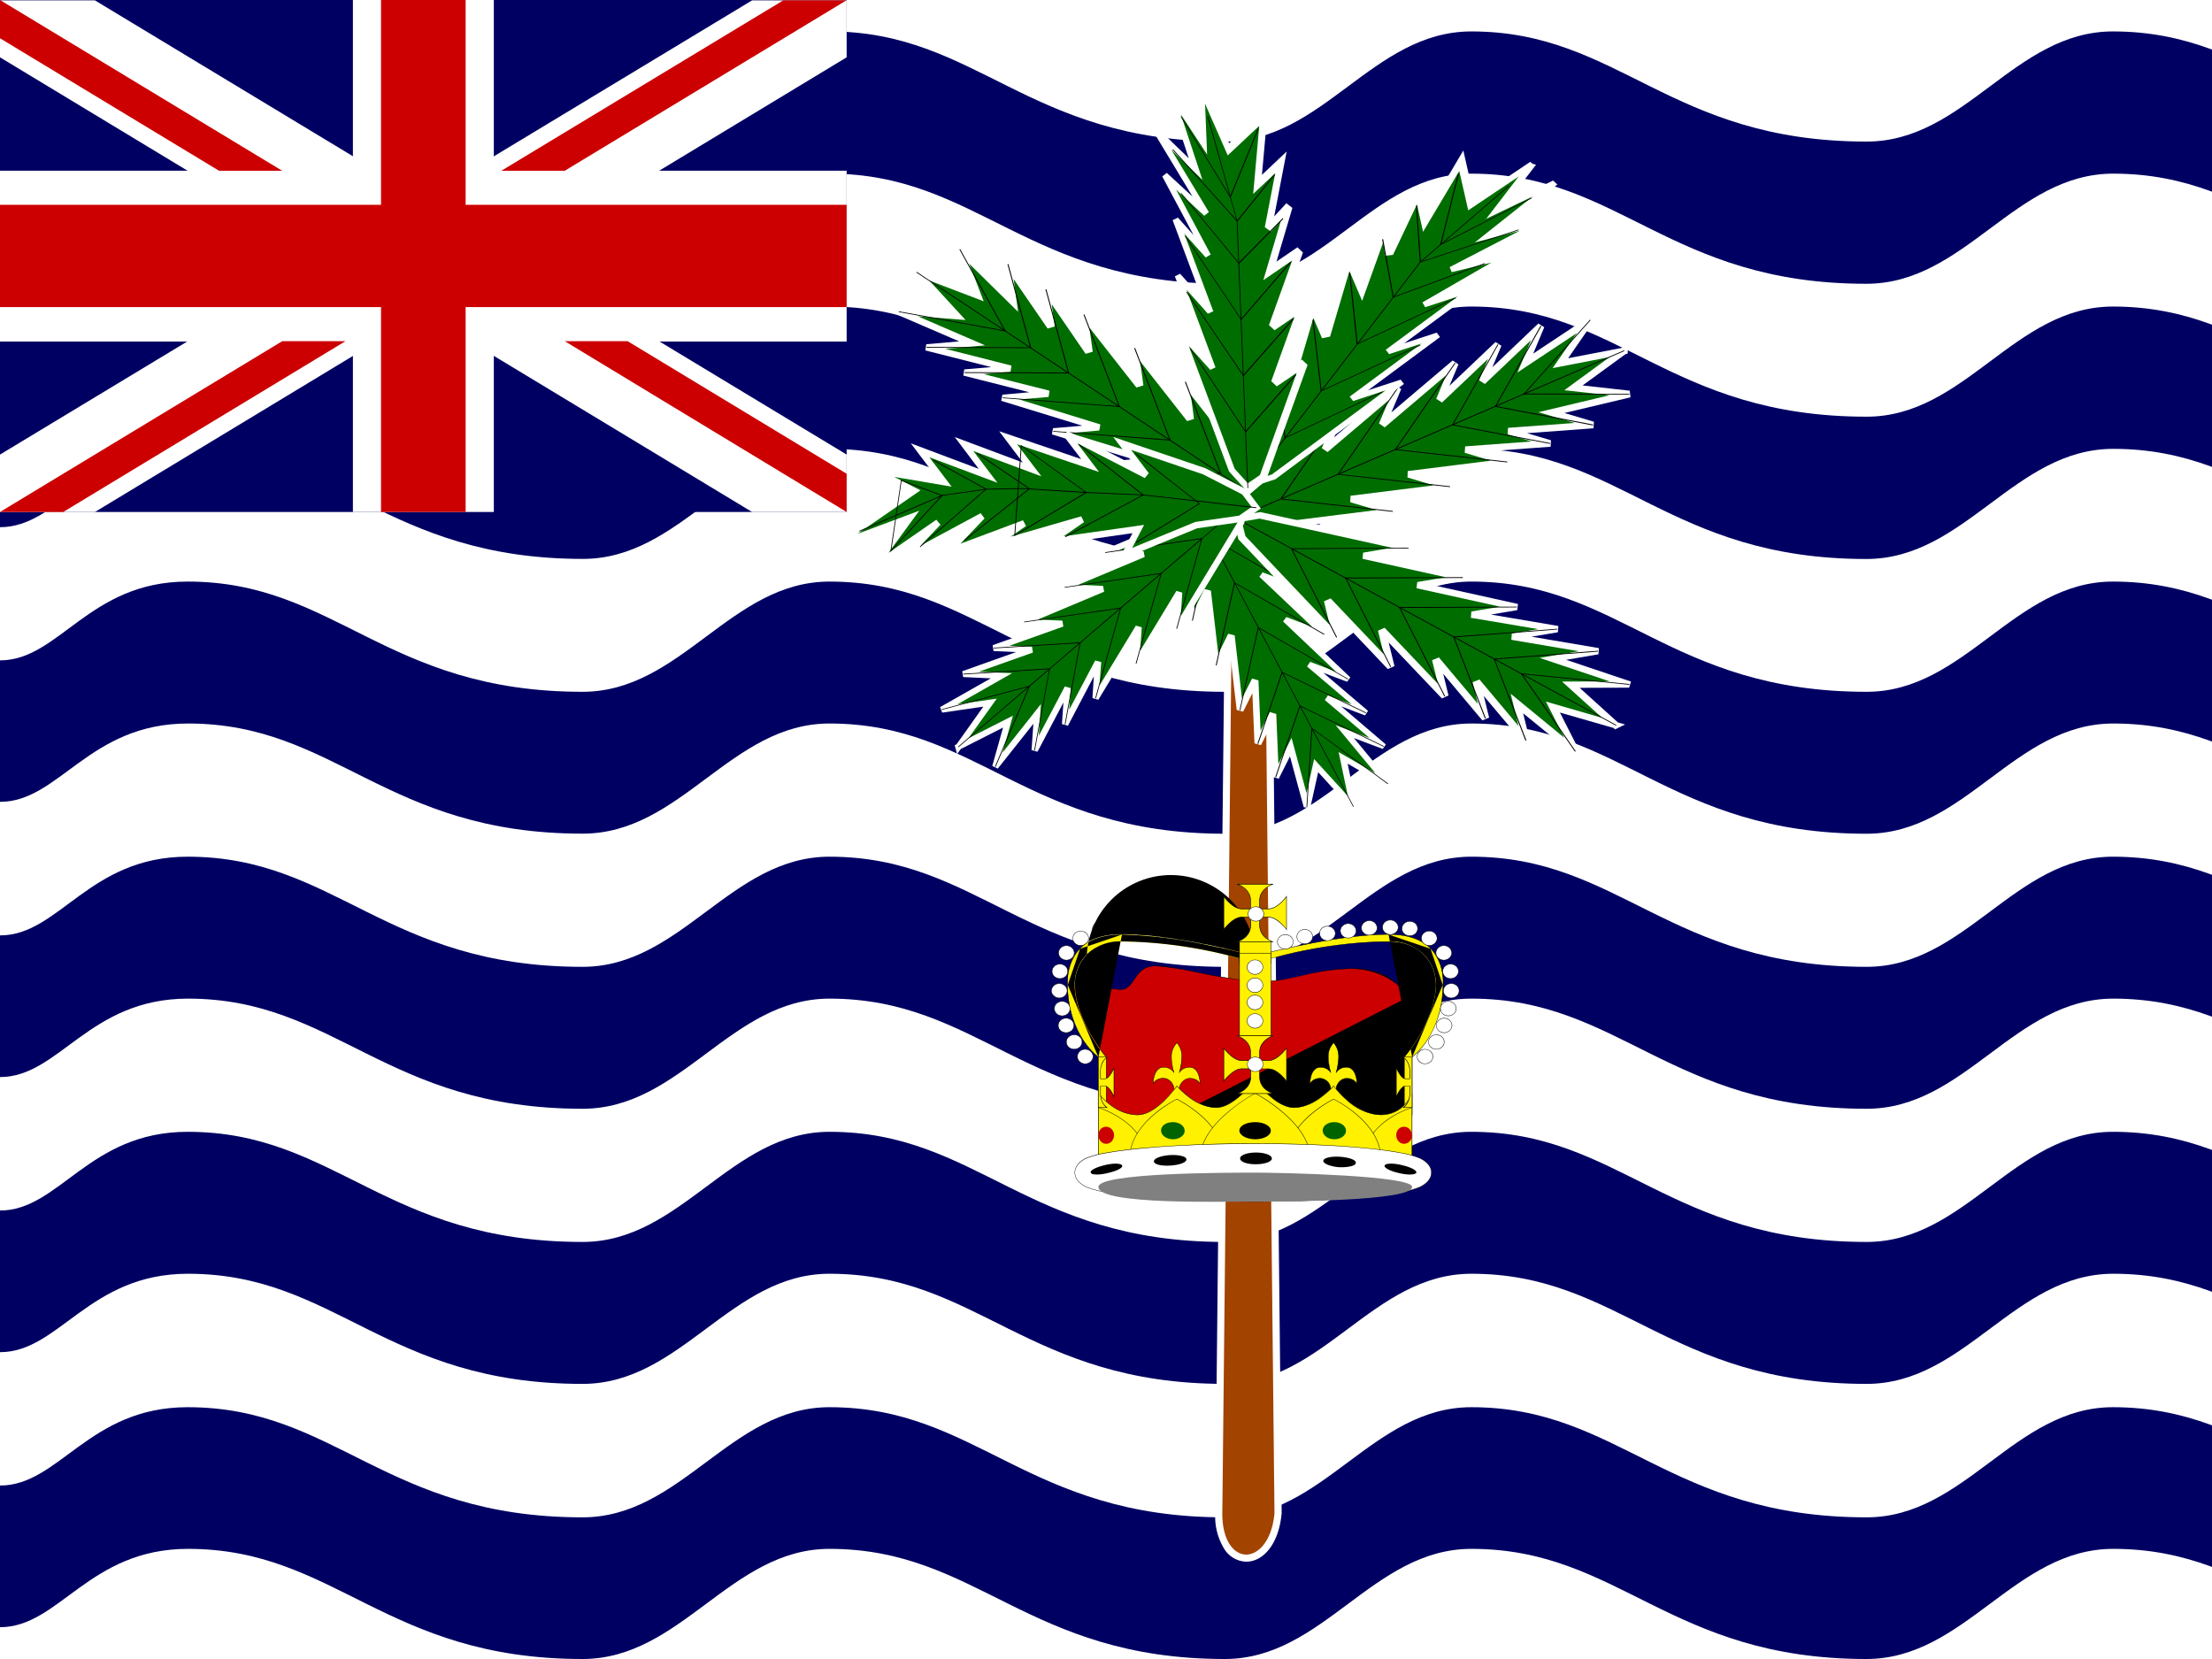 <svg xmlns="http://www.w3.org/2000/svg" width="24" height="18" fill="none"><rect width="100%" height="100%" fill="#333333" stroke="none"/><g clip-path="url(#a)"><path fill="#fff" fill-rule="evenodd" d="M0 0h36v18H0V0Z" clip-rule="evenodd"/><path fill="#000063" fill-rule="evenodd" d="M36 15.651c-.404.247-.749.809-1.821.809-2.145 0-2.679-1.192-4.29-1.192-1.068 0-1.602 1.195-2.674 1.195-2.145 0-2.68-1.195-4.29-1.195-1.068 0-1.603 1.195-2.672 1.195-2.144 0-2.682-1.195-4.289-1.195-1.072 0-1.606 1.195-2.678 1.195-2.145 0-2.68-1.195-4.286-1.195-1.072 0-1.607 1.195-2.679 1.195-2.144 0-2.679-1.195-4.285-1.195-1.073 0-1.393.85-2.036.85v1.537c.643 0 .963-.85 2.04-.85C3.641 16.805 4.18 18 6.32 18c1.073 0 1.608-1.195 2.68-1.195 1.607 0 2.145 1.195 4.29 1.195 1.068 0 1.602-1.195 2.675-1.195 1.606 0 2.144 1.195 4.285 1.195 1.072 0 1.607-1.195 2.679-1.195 1.607 0 2.144 1.195 4.286 1.195 1.072 0 1.606-1.195 2.678-1.195C31.5 16.805 32.038 18 34.18 18c1.072 0 1.417-.338 1.821-.58v-1.77Zm0-2.984c-.404.246-.749.808-1.821.808-2.145 0-2.679-1.195-4.29-1.195-1.068 0-1.602 1.195-2.674 1.195-2.145 0-2.68-1.195-4.29-1.195-1.068 0-1.603 1.195-2.672 1.195-2.144 0-2.682-1.195-4.289-1.195-1.072 0-1.606 1.195-2.678 1.195-2.145 0-2.68-1.195-4.286-1.195-1.072 0-1.607 1.195-2.679 1.195-2.144 0-2.679-1.195-4.285-1.195-1.073 0-1.393.854-2.036.854v1.537c.643 0 .963-.851 2.04-.851 1.602 0 2.14 1.195 4.281 1.195 1.072 0 1.607-1.195 2.679-1.195 1.607 0 2.145 1.195 4.29 1.195 1.068 0 1.602-1.195 2.675-1.195 1.606 0 2.144 1.195 4.288 1.195 1.07 0 1.604-1.195 2.676-1.195 1.607 0 2.144 1.195 4.286 1.195 1.072 0 1.606-1.195 2.678-1.195 1.607 0 2.145 1.195 4.286 1.195 1.072 0 1.417-.338 1.821-.58v-1.768Zm0-2.985c-.404.246-.749.808-1.821.808-2.145 0-2.679-1.195-4.29-1.195-1.068 0-1.602 1.195-2.674 1.195-2.145 0-2.68-1.195-4.29-1.195-1.068 0-1.603 1.195-2.672 1.195-2.144 0-2.682-1.195-4.289-1.195-1.072 0-1.606 1.195-2.678 1.195-2.145 0-2.68-1.195-4.286-1.195-1.072 0-1.607 1.195-2.679 1.195-2.144 0-2.679-1.195-4.285-1.195-1.073 0-1.393.854-2.036.854v1.537c.643 0 .963-.851 2.04-.851 1.602 0 2.14 1.195 4.281 1.195 1.072 0 1.607-1.195 2.679-1.195 1.607 0 2.145 1.195 4.29 1.195 1.068 0 1.602-1.195 2.675-1.195 1.606 0 2.144 1.195 4.288 1.195 1.07 0 1.604-1.195 2.676-1.195 1.607 0 2.144 1.195 4.286 1.195 1.072 0 1.606-1.195 2.678-1.195 1.607 0 2.145 1.195 4.286 1.195 1.072 0 1.417-.34 1.821-.583V9.682Zm0-2.985c-.404.243-.749.809-1.821.809-2.145 0-2.679-1.196-4.29-1.196-1.068 0-1.602 1.196-2.674 1.196-2.145 0-2.68-1.196-4.29-1.196-1.068 0-1.603 1.196-2.672 1.196-2.144 0-2.682-1.196-4.289-1.196-1.072 0-1.606 1.196-2.678 1.196-2.145 0-2.68-1.196-4.286-1.196-1.072 0-1.607 1.196-2.679 1.196-2.144 0-2.679-1.196-4.285-1.196-1.073 0-1.393.855-2.036.855V8.7c.643 0 .963-.85 2.04-.85 1.602 0 2.14 1.195 4.281 1.195C7.393 9.046 7.928 7.85 9 7.85c1.607 0 2.145 1.196 4.29 1.196 1.068 0 1.602-1.196 2.675-1.196 1.606 0 2.144 1.196 4.288 1.196 1.07 0 1.604-1.196 2.676-1.196 1.607 0 2.144 1.196 4.286 1.196 1.072 0 1.606-1.196 2.678-1.196 1.607 0 2.145 1.196 4.286 1.196 1.072 0 1.417-.342 1.821-.584V6.697Zm0-2.988c-.404.246-.749.812-1.821.812-2.145 0-2.679-1.195-4.29-1.195-1.068 0-1.602 1.195-2.674 1.195-2.145 0-2.68-1.195-4.29-1.195-1.068 0-1.603 1.195-2.672 1.195-2.144 0-2.682-1.195-4.289-1.195-1.072 0-1.606 1.195-2.678 1.195-2.145 0-2.68-1.195-4.286-1.195-1.072 0-1.607 1.195-2.679 1.195-2.144 0-2.679-1.195-4.285-1.195C.963 3.329.643 4.183 0 4.183V5.72c.643 0 .963-.851 2.036-.851 1.606 0 2.144 1.195 4.289 1.195C7.393 6.064 7.928 4.87 9 4.87c1.607 0 2.145 1.195 4.29 1.195 1.068 0 1.602-1.195 2.67-1.195 1.611 0 2.145 1.195 4.29 1.195 1.072 0 1.607-1.195 2.679-1.195 1.607 0 2.144 1.195 4.286 1.195 1.072 0 1.606-1.195 2.678-1.195 1.607 0 2.145 1.195 4.286 1.195 1.069 0 1.417-.34 1.821-.583V3.709Zm0-2.981c-.404.242-.749.808-1.821.808-2.145 0-2.679-1.195-4.29-1.195-1.068 0-1.602 1.195-2.674 1.195-2.145 0-2.68-1.195-4.29-1.195-1.068 0-1.603 1.195-2.672 1.195-2.144 0-2.682-1.195-4.289-1.195-1.072 0-1.606 1.195-2.678 1.195C11.14 1.536 10.606.341 9 .341c-1.072 0-1.607 1.195-2.679 1.195-2.144 0-2.679-1.195-4.285-1.195C.963.34.643 1.195 0 1.195v1.54c.643 0 .963-.85 2.036-.85 1.606 0 2.144 1.194 4.289 1.194C7.393 3.08 7.928 1.884 9 1.884c1.607 0 2.145 1.195 4.29 1.195 1.068 0 1.602-1.195 2.67-1.195 1.611 0 2.145 1.195 4.29 1.195 1.072 0 1.607-1.195 2.679-1.195 1.607 0 2.144 1.195 4.286 1.195 1.072 0 1.606-1.195 2.678-1.195 1.607 0 2.145 1.195 4.286 1.195 1.069 0 1.417-.34 1.821-.583V.728Z" clip-rule="evenodd"/><path fill="#000063" fill-rule="evenodd" d="M0 0h9.186v5.555H0V0Z" clip-rule="evenodd"/><path fill="#fff" d="M0 0v.622l8.16 4.933h1.026v-.623L1.03.004H0V0Zm9.186 0v.622L1.03 5.555H0v-.623L8.16.004h1.026V0Z"/><path fill="#fff" d="M3.829 0v5.555h1.529V0H3.829ZM0 1.856v1.85h9.186V1.852H0v.003Z"/><path fill="#C00" d="M0 2.222v1.11h9.186v-1.11H0ZM4.134 0v5.555h.918V0h-.918ZM0 5.555l3.062-1.853h.686L.686 5.555H0ZM0 0l3.062 1.853h-.685L0 .415V0Zm5.439 1.853L8.5.003h.685l-3.058 1.85h-.69Zm3.747 3.702L6.128 3.702h.682L9.186 5.14v.415Z"/><path fill="#A24300" fill-rule="evenodd" d="m13.353 4.21-.129 12.213c0 .643.581.643.643 0L13.739 4.21h-.386Z" clip-rule="evenodd"/><path fill="#fff" fill-rule="evenodd" d="M13.315 4.171h.461l.13 12.254-.001.002c-.032.329-.2.517-.383.517a.29.29 0 0 1-.238-.137.672.672 0 0 1-.099-.384l.13-12.252Zm.076.078-.129 12.174c0 .156.035.268.085.34.05.072.113.104.175.104.122 0 .275-.133.306-.445L13.7 4.249h-.309Z" clip-rule="evenodd"/><path fill="#006D00" fill-rule="evenodd" d="m14.685 8.752-.405-.444-.1.449-.175-.65-.165.327-.03-.692-.163.328-.03-.692-.164.327-.093-.813-.164.328-.094-.813-.164.327-.094-.813-.047-.407.082-.163.212.079.34.323.68.645-.422-.16.68.646-.422-.16.68.645-.423-.159.616.524-.422-.16.615.524-.422-.159.468.565-.487-.28.111.528h.002Z" clip-rule="evenodd"/><path fill="#fff" fill-rule="evenodd" d="m14.764 8.79-.11-.01-.005-.022-.347-.38-.086.388-.07-.007-.15-.552-.122.242-.07-.02-.023-.544-.1.2-.07-.02-.023-.544-.1.2-.07-.018-.08-.685-.108.217-.07-.017-.08-.686-.108.217-.07-.017-.094-.813-.048-.415.098-.194.251.094.347.33.68.644-.035.048-.28-.106.573.544-.035.048-.28-.106.572.544-.035.047-.258-.097.485.413-.033.049-.258-.098.484.413-.033.049-.313-.118.397.48-.045.041-.42-.243.094.453.048.052Zm-.14-.153-.1-.477.4.231-.432-.522.367.138-.485-.412.034-.05.258.098-.485-.412.034-.05.28.106-.574-.544.036-.048.28.106-.573-.543.035-.048.28.105-.573-.543-.334-.317-.171-.064-.067.132.046.4.08.685.108-.217.07.017.08.685.108-.217.07.018.079.685.11-.217.069.02.023.544.1-.2.07.02.023.545.143-.285.163.6.082-.37.365.4Z" clip-rule="evenodd"/><path fill="currentColor" fill-rule="evenodd" d="m13.133 5.836-.257-.483.008-.002.258.485.97.558-.004.006-.96-.552 1.54 2.903-.007.002-1.542-2.905-.197.887-.009-.002.2-.897Z" clip-rule="evenodd"/><path fill="currentColor" fill-rule="evenodd" d="m14.37 6.88-.004.007-.968-.558-.198.892-.009-.003.2-.901.98.563Z" clip-rule="evenodd"/><path fill="currentColor" fill-rule="evenodd" d="m14.628 7.366-.004.006-.969-.557-.198.892-.008-.003.2-.901.979.563Z" clip-rule="evenodd"/><path fill="currentColor" fill-rule="evenodd" d="m14.822 7.731-.004.007-.904-.438-.262.772-.009-.003.265-.78.914.442Z" clip-rule="evenodd"/><path fill="currentColor" fill-rule="evenodd" d="m15.015 8.095-.003.007-.905-.438-.262.771-.009-.003.265-.779.914.442Z" clip-rule="evenodd"/><path fill="currentColor" fill-rule="evenodd" d="m14.175 8.755.055-.86.831.606-.005.006-.818-.598-.055.848-.008-.002Z" clip-rule="evenodd"/><path fill="#006D00" fill-rule="evenodd" d="m9.944 2.953.661.252-.193-.5.578.569-.054-.408.467.682-.055-.409.467.682-.054-.408.604.773-.055-.408.605.772-.055-.408.605.773.303.387.027.204-.248.022-.523-.161-1.045-.322.495-.043-1.046-.321.496-.043-1.045-.322.495-.043-.908-.23.496-.043-.908-.23.495-.044-.797-.344.634.049-.44-.479-.002.001Z" clip-rule="evenodd"/><path fill="#fff" fill-rule="evenodd" d="m9.845 2.953.115-.043.015.017.561.213-.163-.423.071-.035.49.483-.04-.294.077-.023.368.537-.032-.24.076-.023.369.536-.033-.24.076-.024.51.65-.036-.261.076-.025.51.651-.036-.262.076-.024.605.772.307.394.033.246-.3.028-.532-.164-1.045-.322.013-.066.317-.028-.88-.27.012-.067.318-.027-.88-.27.013-.067.292-.026-.716-.181.01-.067.293-.025-.715-.181.01-.067.357-.031-.675-.291.025-.065.538.041-.374-.407-.076-.029Zm.238.091.393.428-.517-.04.73.315-.43.038.716.182-.011.066-.292.026.715.18-.01.068-.319.027.881.271-.012.066-.319.028.88.27-.012.067-.318.028.881.27.514.159.196-.018-.021-.16-.298-.38-.51-.652.035.262-.075.024-.51-.65.036.262-.076.024-.51-.651.036.262-.077.023-.368-.537.033.24-.077.023-.369-.537.048.355-.53-.522.157.408-.59-.225Z" clip-rule="evenodd"/><path fill="currentColor" fill-rule="evenodd" d="m13.25 5.14.547.362-.006.007-.55-.365-1.262-.094.001-.008 1.247.093-3.286-2.179.006-.006 3.289 2.18-.38-.986.01-.003.384.998Z" clip-rule="evenodd"/><path fill="currentColor" fill-rule="evenodd" d="m11.428 4.684.001-.008 1.259.094-.382-.992.01-.003.386 1.005-1.274-.096Z" clip-rule="evenodd"/><path fill="currentColor" fill-rule="evenodd" d="m10.878 4.32.001-.008 1.259.095-.382-.993.01-.002.386 1.004-1.274-.096Z" clip-rule="evenodd"/><path fill="currentColor" fill-rule="evenodd" d="M10.466 4.047v-.009l1.122.004-.245-.902.01-.002.248.913-1.135-.004Z" clip-rule="evenodd"/><path fill="currentColor" fill-rule="evenodd" d="M10.053 3.773v-.009l1.123.005-.245-.902.01-.002.248.912-1.136-.004Z" clip-rule="evenodd"/><path fill="currentColor" fill-rule="evenodd" d="m10.418 2.703.497.894-1.164-.211.002-.008 1.144.207-.488-.879.01-.003Z" clip-rule="evenodd"/><path fill="#006D00" fill-rule="evenodd" d="m17.622 3.805-.55.403.608.067-.847.201.451.135-.917.067.452.134-.917.066.451.135-1.072.134.452.134-1.073.134.452.134-1.073.134-.536.067-.226-.067.084-.202.395-.336.79-.67-.168.402.79-.67-.17.402.79-.67-.17.402.636-.603-.17.402.635-.603-.17.402.706-.468-.325.47.692-.134v-.002Z" clip-rule="evenodd"/><path fill="#fff" fill-rule="evenodd" d="m17.664 3.727-.004.11-.023.005-.466.34.511.057.009.072-.717.17.32.095-.005.071-.721.053.26.077-.004.07-.722.053.261.078-.003.07-.902.114.285.084-.003.07-.903.113.285.085-.003.071-1.073.134-.545.068-.275-.082.102-.247.402-.34.79-.67.062.042-.106.254.665-.565.062.042-.107.254.665-.564.063.043-.098.232.5-.475.064.041-.098.233.499-.475.064.041-.12.286.597-.396.056.05-.274.396.587-.113.063-.047Zm-.202.148-.616.119.264-.381-.645.428.146-.35-.5.475-.063-.04.098-.233-.5.474-.063-.04.106-.255-.665.565-.062-.043.107-.253-.665.564-.063-.043.107-.254-.665.565-.39.33-.065.157.176.053.528-.066.903-.113-.285-.085.003-.07.903-.113-.285-.085.003-.07.903-.113-.285-.085.005-.07.721-.053-.261-.078.005-.07.722-.053-.392-.117.774-.184-.493-.054.49-.359Z" clip-rule="evenodd"/><path fill="currentColor" fill-rule="evenodd" d="m13.897 5.418-.618.267-.004-.008.62-.268.646-.937.008.005-.637.925 3.708-1.601.004.008-3.71 1.602 1.198.133v.009l-1.215-.135Z" clip-rule="evenodd"/><path fill="currentColor" fill-rule="evenodd" d="m15.163 4.204.008.005-.644.934 1.206.133v.009l-1.222-.136.652-.945Z" clip-rule="evenodd"/><path fill="currentColor" fill-rule="evenodd" d="m15.784 3.936.008.005-.644.933 1.206.134-.001.009-1.222-.136.653-.945Z" clip-rule="evenodd"/><path fill="currentColor" fill-rule="evenodd" d="m16.25 3.735.007.004-.49.868 1.052.2-.001.009-1.065-.203.496-.878Z" clip-rule="evenodd"/><path fill="currentColor" fill-rule="evenodd" d="m16.715 3.534.009.005-.491.867 1.052.2-.002.01-1.065-.203.497-.879Z" clip-rule="evenodd"/><path fill="currentColor" fill-rule="evenodd" d="m17.679 4.281-1.153-.002.725-.81.007.005-.712.796 1.133.003v.008Z" clip-rule="evenodd"/><path fill="#006D00" fill-rule="evenodd" d="m17.534 7.87-.685-.199.245.482-.636-.52.098.402-.539-.642.1.402-.54-.642.099.402-.685-.721.098.402-.685-.722.098.402-.685-.721-.343-.361-.049-.201.245-.042.538.119 1.075.237-.488.083 1.076.237-.49.082 1.076.237-.488.083.929.157-.49.082.93.158-.49.082.83.279-.635.002.49.441h.001Z" clip-rule="evenodd"/><path fill="#fff" fill-rule="evenodd" d="m17.633 7.86-.11.054-.017-.016-.581-.167.207.407-.067.041-.539-.44.07.286-.073.03-.424-.504.058.235-.074.03-.424-.505.057.235-.072.032-.577-.607.063.256-.073.032-.577-.608.063.256-.073.032-.685-.721-.349-.367-.06-.244.298-.051.547.12 1.076.238-.008.067-.311.053.906.2-.008.067-.311.052.905.2-.008.067-.285.048.731.124-.005.068-.286.048.731.124-.005.067-.35.06.703.236-.02.066-.537.002.415.375.08.023Zm-.249-.071-.436-.394.517-.002-.76-.255.425-.072-.732-.124.005-.068.286-.048-.73-.123.005-.068.311-.053-.906-.2.008-.067.311-.052-.905-.2.007-.067.312-.053-.906-.2-.53-.116-.192.032.039.158.914.963-.062-.256.072-.032.577.607-.063-.256.072-.032.578.608-.063-.256.074-.03.423.504-.057-.235.074-.03.424.505-.085-.35.582.478-.2-.393.611.177Z" clip-rule="evenodd"/><path fill="currentColor" fill-rule="evenodd" d="m14.008 5.954-.584-.318.006-.007.586.32 1.268-.006-.001.008-1.252.006 3.506 1.909-.005.007-3.509-1.91.484.951-.009.004-.49-.964Z" clip-rule="evenodd"/><path fill="currentColor" fill-rule="evenodd" d="M15.871 6.262v.009l-1.264.005.487.958-.009.003-.493-.97 1.28-.005Z" clip-rule="evenodd"/><path fill="currentColor" fill-rule="evenodd" d="M16.457 6.582v.008l-1.264.006.487.957-.009.004-.493-.97 1.28-.005Z" clip-rule="evenodd"/><path fill="currentColor" fill-rule="evenodd" d="M16.898 6.822v.008l-1.118.085.341.878-.01.003-.345-.889 1.132-.085Z" clip-rule="evenodd"/><path fill="currentColor" fill-rule="evenodd" d="M17.338 7.061v.009l-1.119.084.342.878-.01.004-.345-.89 1.132-.085Z" clip-rule="evenodd"/><path fill="currentColor" fill-rule="evenodd" d="m17.088 8.155-.59-.85 1.182.117-.002.008-1.161-.115.58.836-.009.004Z" clip-rule="evenodd"/><path fill="#006D00" fill-rule="evenodd" d="m10.399 8.104.343-.48-.524.075.647-.368-.413-.018.744-.264-.414-.018.744-.265-.414-.018.855-.359-.415-.018.855-.358-.414-.019.854-.358.428-.18.206.01-.012.198-.234.386-.467.772.026-.395-.467.772.027-.395-.467.771.027-.395-.358.678.027-.395-.357.678.027-.395-.454.573.137-.49-.538.273v.002Z" clip-rule="evenodd"/><path fill="#fff" fill-rule="evenodd" d="m10.385 8.182-.027-.096.02-.01.291-.409-.446.065-.023-.06.55-.312-.3-.014-.01-.063.585-.208-.245-.011L10.77 7l.586-.208-.245-.011-.013-.063.72-.302-.267-.011-.012-.063.72-.302-.267-.012-.013-.063.854-.359.435-.182.25.011-.016.24-.238.392-.467.772-.064-.019.017-.255-.393.651-.064-.019.017-.255-.393.65-.064-.018.015-.235-.281.535-.065-.018.016-.234-.281.534-.065-.017.02-.286-.386.486-.06-.028.117-.417-.459.233-.04.055Zm.123-.172.482-.245-.112.4.416-.526-.023.344.282-.535.065.018-.017.234.282-.534.065.017-.018.255.394-.65.064.018-.017.255.393-.65.064.019-.017.255.394-.65.23-.38.01-.158-.164-.007-.42.177-.72.302.267.012.012.062-.72.302.268.012.012.063-.72.302.267.012.01.064-.585.208.245.01.01.064-.586.208.36.016-.594.338.428-.062-.307.43Z" clip-rule="evenodd"/><path fill="currentColor" fill-rule="evenodd" d="m13.04 5.84.438-.376.005.006-.44.377-.272.976-.008-.002.269-.965L10.4 8.107l-.006-.005 2.633-2.253-1.035.15-.001-.008 1.047-.152Z" clip-rule="evenodd"/><path fill="currentColor" fill-rule="evenodd" d="m12.33 7.201-.008-.002.272-.973-1.042.15-.001-.007 1.054-.153-.275.985Z" clip-rule="evenodd"/><path fill="currentColor" fill-rule="evenodd" d="m11.89 7.577-.007-.002.271-.973-1.041.15-.002-.007 1.054-.153-.274.985Z" clip-rule="evenodd"/><path fill="currentColor" fill-rule="evenodd" d="m11.56 7.86-.008-.002.162-.88-.932.057v-.008l.942-.058-.164.89Z" clip-rule="evenodd"/><path fill="currentColor" fill-rule="evenodd" d="m11.229 8.143-.008-.002.163-.88-.933.057V7.31l.942-.058-.164.89Z" clip-rule="evenodd"/><path fill="currentColor" fill-rule="evenodd" d="m10.217 7.695.96-.256-.374.882-.008-.003.367-.867-.943.251-.002-.007Z" clip-rule="evenodd"/><path fill="#006D00" fill-rule="evenodd" d="m16.629 1.778-.665.444-.109-.477-.392.66-.071-.318-.32.677-.044-.312-.249.693-.142-.334-.25.844-.14-.335-.25.843-.142-.334-.25.844-.125.421.072.167.267-.087.462-.342.925-.684-.533.175.924-.684-.534.175.925-.684-.533.175.924-.534-.63.152.994-.517-.605.158.73-.58-.63.303.39-.51Z" clip-rule="evenodd"/><path fill="#fff" fill-rule="evenodd" d="m16.628 1.777.038.01-.317.412.502-.24.046.043-.624.495.466-.121.023.054-.78.405.393-.095.025.053-.678.392.257-.084.036.048-.78.576.353-.116.036.048-.78.577.353-.115.036.047-.925.684-.47.35-.32.103-.084-.2.127-.429.25-.843.087-.019.094.22.21-.71.087-.02.094.222.21-.711.087-.019.098.232.206-.574.088-.012.026.177.251-.532.087-.011.05.219.391-.66.12.529.606-.406.025.021Zm-.152.14-.351.457.506-.243-.629.499.489-.127-.762.395.022.055.43-.104-.748.432.03.052.352-.115-.78.577.037.047.352-.115-.78.576.037.048.352-.115-.78.577-.454.335-.215.07-.058-.134.123-.414.21-.711.094.22.087-.018.21-.711.094.22.087-.018.21-.711.138.323.228-.634.02.145.087-.01.26-.548.066.298.393-.66.097.427.546-.366Z" clip-rule="evenodd"/><path fill="currentColor" fill-rule="evenodd" d="m15.415 2.844.96-.826-.008-.003-.96.826-1.86 2.419.01.002 1.858-2.418Z" clip-rule="evenodd"/><path fill="currentColor" fill-rule="evenodd" d="m13.849 3.98.089.778 1.066-.505L15 4.247l-1.053.499-.088-.768-.01.003Z" clip-rule="evenodd"/><path fill="currentColor" fill-rule="evenodd" d="m15.412 3.748-.004-.006-1.069.494-.088-.767-.01.003.089.776 1.082-.5Z" clip-rule="evenodd"/><path fill="currentColor" fill-rule="evenodd" d="m15.794 3.237-.004-.006-1.06.496-.08-.766-.011.003.081.776 1.074-.503Z" clip-rule="evenodd"/><path fill="currentColor" fill-rule="evenodd" d="m14.996 2.597.116.633 1-.368-.003-.007-.988.364-.114-.625-.01.003Z" clip-rule="evenodd"/><path fill="currentColor" fill-rule="evenodd" d="m16.478 2.497-.002-.007-1.06.348-.042-.608-.01.003.041.616 1.073-.352Z" clip-rule="evenodd"/><path fill="currentColor" fill-rule="evenodd" d="m15.818 1.888-.194.773.997-.51-.004-.006-.978.5.19-.758h-.011Z" clip-rule="evenodd"/><path fill="#006D00" fill-rule="evenodd" d="m13.03.943.298.678.382-.359-.066.739.254-.239-.139.72.227-.246-.208.703.324-.221-.3.831.324-.222-.299.831.324-.22-.3.83-.149.416-.162.11-.175-.193-.187-.5-.373-.997.349.387-.373-.997.348.388-.373-.998.348.388-.463-.87.445.414-.535-.888.42.406-.27-.822.354.541-.024-.61Z" clip-rule="evenodd"/><path fill="#fff" fill-rule="evenodd" d="m13.031.943-.037-.01.02.497-.284-.434-.064.019.232.702-.326-.315-.05.04.418.692-.28-.258-.05.038.34.637-.17-.19-.057.028.314.841-.233-.26-.057.028.315.842-.233-.26-.057.028.563 1.507.208.23.192-.131.152-.424.3-.831-.061-.057-.216.148.252-.701-.06-.057-.217.148.252-.7-.06-.057-.227.155.172-.582-.065-.051-.132.143.135-.704-.268.253.066-.738-.422.395-.272-.619-.033.008Zm.044.183.022.55-.285-.435.234.71-.338-.327.408.677-.05.04-.305-.283.375.703-.054.033-.233-.259.315.842-.058.027-.232-.26.314.842-.057.027-.233-.259.315.842.183.49.143.158.131-.09.147-.408.252-.701-.216.147-.06-.056.252-.7-.216.147-.061-.056.252-.701-.313.214.19-.644-.107.117-.067-.048.113-.586-.239.225.066-.739-.342.321-.246-.56Z" clip-rule="evenodd"/><path fill="currentColor" fill-rule="evenodd" d="M13.419 2.398 13.1 1.264h.009l.317 1.135.117 2.897-.008-.002-.117-2.896Z" clip-rule="evenodd"/><path fill="currentColor" fill-rule="evenodd" d="m14.063 4.07-.548.623-.603-.91.007-.003.596.898.54-.616.008.007Z" clip-rule="evenodd"/><path fill="currentColor" fill-rule="evenodd" d="m12.871 3.17.007-.003.612.9.541-.614.008.007-.548.623-.62-.912Z" clip-rule="evenodd"/><path fill="currentColor" fill-rule="evenodd" d="m12.856 2.563.007-.004.603.9L14 2.84l.007.008-.54.625-.611-.91Z" clip-rule="evenodd"/><path fill="currentColor" fill-rule="evenodd" d="m13.924 2.375-.482.488-.63-.763.006-.005.622.754.477-.482.007.008Z" clip-rule="evenodd"/><path fill="currentColor" fill-rule="evenodd" d="m12.722 1.625.006-.006.694.773.404-.5.007.007-.409.507-.702-.781Z" clip-rule="evenodd"/><path fill="currentColor" fill-rule="evenodd" d="m13.655 1.401-.305.747-.54-.882.006-.004.531.866.3-.732.008.005Z" clip-rule="evenodd"/><path fill="#006D00" fill-rule="evenodd" d="m9.05 5.925.867-.6-.434-.224.76.13-.261-.345.739.276-.262-.344.739.275-.261-.343.89.301-.26-.343.869.447-.262-.344.89.302.435.224.13.172-.173.12-.478.069-.77.317.142-.275-.955.136.346-.24-.976.282.347-.24-.825.309.369-.387-.846.455.368-.387-.693.481.39-.533-.825.31Z" clip-rule="evenodd"/><path fill="#fff" fill-rule="evenodd" d="m9.05 5.925.013.033.713-.266-.32.436.05.05.406-.281-.127.133.042.056.649-.348-.214.224.038.058.555-.208-.11.077.03.063.767-.221-.167.116.026.064.886-.126-.155.3.857-.353.481-.069.21-.146-.157-.208-.445-.229-1-.339.237.312-.732-.377-.044.053.192.252-.89-.302.256.339-.738-.276.26.345-.737-.277.28.37-.674-.114-.02.066.381.196-.82.568.021.03Zm.257-.134.667-.25-.335.458.52-.36.045.054-.214.225.65-.35.042.057-.261.274.678-.254.033.062-.167.116.766-.221.031.063-.223.154.874-.124-.129.25.685-.282.474-.068.137-.095-.103-.136-.425-.218-.78-.265.192.253-.043.053-.733-.378.237.312-.89-.301.264.348-.739-.275.262.345-.739-.277.242.319-.623-.106.285.146-.68.47Z" clip-rule="evenodd"/><path fill="currentColor" fill-rule="evenodd" d="m10.223 5.38-.896.387-.004-.008.898-.388.479-.067.399-.008.686.043.62.027 1.226.138v.009l-1.226-.139-.62-.026-.687-.043-.398.007-.477.067Z" clip-rule="evenodd"/><path fill="currentColor" fill-rule="evenodd" d="m12.317 4.913.704.552-.691.425-.005-.008.682-.418-.695-.544.005-.007Z" clip-rule="evenodd"/><path fill="currentColor" fill-rule="evenodd" d="m11.56 5.828-.003-.008.839-.45-.693-.544.006-.007.703.552-.851.457Z" clip-rule="evenodd"/><path fill="currentColor" fill-rule="evenodd" d="M9.987 5.938 9.98 5.93l.711-.622-.571-.314.004-.008.582.32-.72.63Zm1.09-1.11.716.516-.788.474.072-.99Zm-.062.974.762-.46-.692-.5-.07.96Z" clip-rule="evenodd"/><path fill="currentColor" fill-rule="evenodd" d="m9.66 5.99.116-.784.453.169-.569.615Zm.013-.026.541-.586-.432-.16-.11.746Zm.79-.095-.005-.006.703-.56-.563-.382.005-.007.573.388-.712.567Z" clip-rule="evenodd"/><path fill="#C00" fill-rule="evenodd" d="m11.967 12.507-.009-1.013-.293-.473c-.073-.232-.037-.345.082-.353.118-.006.236.06.407.068.17.008.139-.262.391-.255.253.008.693.143 1.068.165.375.022.57-.12 1.002-.135.432-.015.546.188.57.188.025 0 .148-.083.27-.098.122-.015.163.045.163.045s-.008.255-.065.405c-.058.15-.261.398-.27.398-.007 0-.073 1.103-.073 1.11 0 .008-3.243-.03-3.243-.052Z" clip-rule="evenodd"/><path fill="currentColor" fill-rule="evenodd" d="M12.252 10.7a.127.127 0 0 1-.1.038c-.084-.003-.156-.022-.221-.039h-.002a.602.602 0 0 0-.183-.028.125.125 0 0 0-.072.025.118.118 0 0 0-.04.065.51.51 0 0 0 .032.26l.294.472.008 1.012.007.002.027.002.103.005.367.01c.304.006.71.012 1.115.018a257.953 257.953 0 0 0 1.483.016h.137a107.042 107.042 0 0 1 .071-1.097l.002-.01v-.004h.002l.003-.002a1.266 1.266 0 0 0 .265-.394c.028-.075.044-.176.053-.259a2.386 2.386 0 0 0 .011-.135v-.012a.116.116 0 0 0-.033-.025.213.213 0 0 0-.127-.016.599.599 0 0 0-.17.054l-.043.02-.02.01a.342.342 0 0 1-.036.013.014.014 0 0 1-.007-.003.805.805 0 0 0-.563-.185 2.39 2.39 0 0 0-.523.082c-.15.034-.293.065-.48.054a4.46 4.46 0 0 1-.58-.089l-.028-.005a3.163 3.163 0 0 0-.46-.072.23.23 0 0 0-.142.038.326.326 0 0 0-.082.089l-.013.018a.432.432 0 0 1-.055.072Zm3.365-.054h.002v.012a1.734 1.734 0 0 1-.011.135 1.14 1.14 0 0 1-.054.259m-3.59 1.455-.009-1.012-.293-.473a.513.513 0 0 1-.032-.262.122.122 0 0 1 .04-.068.13.13 0 0 1 .075-.026c.06-.004.12.012.185.028h.002a.97.97 0 0 0 .22.04.122.122 0 0 0 .097-.037.441.441 0 0 0 .054-.071l.013-.019a.331.331 0 0 1 .083-.09.234.234 0 0 1 .145-.038c.12.003.283.036.46.071l.029.006c.188.037.392.077.579.088a1.568 1.568 0 0 0 .507-.06c.141-.033.292-.068.495-.075a.81.81 0 0 1 .44.088.533.533 0 0 1 .107.08l.011.011a.053.053 0 0 0 .008.006.006.006 0 0 0 .005.002.353.353 0 0 0 .034-.013l.02-.01.043-.02a.606.606 0 0 1 .171-.054.218.218 0 0 1 .13.017.118.118 0 0 1 .035.028v.001l-.001.001.002-.001v.001h-.002m-3.654 1.86h.003-.003Zm.005 0Z" clip-rule="evenodd"/><path fill="#FFF100" fill-rule="evenodd" d="M15.322 11.47s.327-.23.335-.784c.005-.318-.165-.548-.59-.548-.596 0-1.446.235-1.446.235v.078s.68-.235 1.446-.235c.34 0 .51.23.51.465 0 .392-.34.789-.34.789v.626h.085v-.627Z" clip-rule="evenodd"/><path fill="currentColor" fill-rule="evenodd" d="M15.655 10.686a.53.53 0 0 0-.134-.392l.133.392Zm-.134-.392c-.094-.096-.243-.154-.455-.154l.455.154Zm.003-.003c-.095-.098-.245-.155-.458-.155-.298 0-.66.059-.947.117a9.246 9.246 0 0 0-.462.107l-.028.008-.007.002h-.002v.003-.002h-.002v.083h.003v-.003.002h.002l.006-.002a3.874 3.874 0 0 1 .428-.115 4.782 4.782 0 0 1 1.01-.117c.17 0 .296.057.38.143a.454.454 0 0 1 .128.32c0 .194-.085.391-.17.54a1.91 1.91 0 0 1-.167.241c0 .002-.002.003-.002.003l-.001.002.001.001-.002-.001v.63h.09v-.628l.003-.002.01-.008a.85.85 0 0 0 .15-.174 1.11 1.11 0 0 0 .172-.6.535.535 0 0 0-.135-.395Zm-.202 1.178h-.003v.624h-.08v-.623l.003-.004.01-.013a1.71 1.71 0 0 0 .157-.23c.085-.148.17-.345.17-.542a.458.458 0 0 0-.128-.322.52.52 0 0 0-.384-.145 5.031 5.031 0 0 0-1.416.225l-.024.007-.004.002v-.074l.008-.002a4.757 4.757 0 0 1 .132-.034c.089-.022.214-.051.357-.08.287-.059.649-.118.946-.118m.256 1.329-.002-.002h.001l.003-.003.01-.008a.833.833 0 0 0 .15-.173c.082-.126.166-.32.17-.597" clip-rule="evenodd"/><path fill="#fff" fill-rule="evenodd" d="M15.499 11.305c0 .02.009.04.025.056a.09.09 0 0 0 .06.022.09.09 0 0 0 .06-.022.075.075 0 0 0 .025-.056c0-.02-.008-.04-.024-.056a.09.09 0 0 0-.06-.022.09.09 0 0 0-.061.022.076.076 0 0 0-.025.056Z" clip-rule="evenodd"/><path fill="currentColor" fill-rule="evenodd" d="M15.584 11.23c.022 0 .043.007.059.022a.073.073 0 0 1 .024.053c0 .02-.008.04-.024.054a.087.087 0 0 1-.059.023.087.087 0 0 1-.058-.023.073.073 0 0 1-.025-.054c0-.02.01-.04.025-.053a.087.087 0 0 1 .058-.023Zm.062.018a.092.092 0 0 0-.062-.023.092.092 0 0 0-.061.023.078.078 0 0 0-.026.057c0 .022.01.042.026.058a.091.091 0 0 0 .061.023.091.091 0 0 0 .062-.023.078.078 0 0 0 .026-.058.078.078 0 0 0-.026-.057Z" clip-rule="evenodd"/><path fill="#fff" fill-rule="evenodd" d="M15.583 11.126c0 .02.01.04.025.055a.09.09 0 0 0 .06.023.089.089 0 0 0 .06-.023.075.075 0 0 0 .026-.055c0-.021-.01-.04-.025-.056a.089.089 0 0 0-.06-.023.09.09 0 0 0-.06.023.076.076 0 0 0-.026.056Z" clip-rule="evenodd"/><path fill="currentColor" fill-rule="evenodd" d="M15.668 11.05a.09.09 0 0 1 .059.022.073.073 0 0 1 .024.054c0 .02-.008.04-.024.054a.087.087 0 0 1-.059.022.087.087 0 0 1-.058-.022.073.073 0 0 1-.025-.054c0-.02.01-.04.025-.054a.087.087 0 0 1 .058-.022Zm.062.019a.092.092 0 0 0-.062-.024.092.092 0 0 0-.061.024.078.078 0 0 0-.026.057c0 .022.01.042.026.057a.091.091 0 0 0 .061.024.091.091 0 0 0 .062-.024.078.078 0 0 0 .026-.057.078.078 0 0 0-.026-.057Z" clip-rule="evenodd"/><path fill="#fff" fill-rule="evenodd" d="M15.63 10.943c0 .021.008.041.024.056a.09.09 0 0 0 .06.023.089.089 0 0 0 .06-.023.075.075 0 0 0 .026-.056.08.08 0 0 0-.025-.055.089.089 0 0 0-.06-.023.09.09 0 0 0-.06.023.075.075 0 0 0-.026.055Z" clip-rule="evenodd"/><path fill="currentColor" fill-rule="evenodd" d="M15.714 10.867a.09.09 0 0 1 .059.022.073.073 0 0 1 .024.054c0 .02-.008.04-.024.054a.087.087 0 0 1-.059.022.087.087 0 0 1-.059-.022.073.073 0 0 1-.024-.054c0-.02.009-.04.024-.054a.087.087 0 0 1 .06-.022Zm.062.019a.092.092 0 0 0-.062-.024.092.092 0 0 0-.062.024.078.078 0 0 0-.025.057c0 .022.009.042.025.057a.091.091 0 0 0 .062.024.091.091 0 0 0 .062-.024.078.078 0 0 0 .026-.057.078.078 0 0 0-.026-.057Z" clip-rule="evenodd"/><path fill="#fff" fill-rule="evenodd" d="M15.66 10.75c0 .02.01.04.025.055a.09.09 0 0 0 .06.023.09.09 0 0 0 .061-.023.075.075 0 0 0 .025-.055.078.078 0 0 0-.025-.056.09.09 0 0 0-.06-.023.09.09 0 0 0-.06.023.075.075 0 0 0-.025.056Z" clip-rule="evenodd"/><path fill="currentColor" fill-rule="evenodd" d="M15.746 10.674a.09.09 0 0 1 .059.022.073.073 0 0 1 .024.054c0 .02-.009.04-.024.053a.087.087 0 0 1-.059.023.087.087 0 0 1-.059-.023.073.073 0 0 1-.024-.053c0-.02.009-.04.024-.054a.087.087 0 0 1 .059-.022Zm.062.019a.092.092 0 0 0-.062-.024.092.092 0 0 0-.062.024.078.078 0 0 0-.026.057c0 .021.01.042.026.057a.092.092 0 0 0 .062.024.092.092 0 0 0 .062-.024.078.078 0 0 0 .026-.057.078.078 0 0 0-.026-.057Z" clip-rule="evenodd"/><path fill="#fff" fill-rule="evenodd" d="M15.654 10.539c0 .02.009.04.025.055a.09.09 0 0 0 .06.023.09.09 0 0 0 .06-.023.076.076 0 0 0 .025-.055.08.08 0 0 0-.025-.056.09.09 0 0 0-.06-.023.09.09 0 0 0-.06.023.075.075 0 0 0-.025.056Z" clip-rule="evenodd"/><path fill="currentColor" fill-rule="evenodd" d="M15.739 10.463c.022 0 .043.008.058.022a.073.073 0 0 1 .025.054c0 .02-.01.04-.025.054a.087.087 0 0 1-.058.022.087.087 0 0 1-.06-.022.073.073 0 0 1-.023-.054c0-.02.008-.04.024-.054a.087.087 0 0 1 .059-.022Zm.061.019a.092.092 0 0 0-.061-.024.092.092 0 0 0-.062.024.078.078 0 0 0-.026.057c0 .021.01.042.026.057a.091.091 0 0 0 .062.024.091.091 0 0 0 .061-.024.078.078 0 0 0 .026-.057.078.078 0 0 0-.026-.057Z" clip-rule="evenodd"/><path fill="#fff" fill-rule="evenodd" d="M15.376 11.463c0 .021.009.041.025.056a.09.09 0 0 0 .06.023.09.09 0 0 0 .06-.023.075.075 0 0 0 .025-.056c0-.02-.009-.04-.025-.055a.089.089 0 0 0-.06-.023.09.09 0 0 0-.06.023.076.076 0 0 0-.025.055Z" clip-rule="evenodd"/><path fill="currentColor" fill-rule="evenodd" d="M15.461 11.387c.022 0 .043.008.059.023a.073.073 0 0 1 .024.054c0 .02-.008.04-.024.053a.087.087 0 0 1-.059.023.087.087 0 0 1-.058-.023.073.073 0 0 1-.025-.053c0-.02.01-.04.025-.054a.087.087 0 0 1 .058-.023Zm.062.02a.091.091 0 0 0-.062-.024.091.091 0 0 0-.062.023.077.077 0 0 0-.025.058c0 .021.009.042.025.057a.09.09 0 0 0 .062.023.09.09 0 0 0 .062-.023.077.077 0 0 0 .026-.057.077.077 0 0 0-.026-.058Z" clip-rule="evenodd"/><path fill="#fff" fill-rule="evenodd" d="M15.58 10.338c0 .021.009.041.025.056a.09.09 0 0 0 .06.023.09.09 0 0 0 .06-.023.075.075 0 0 0 .026-.056.08.08 0 0 0-.025-.055.089.089 0 0 0-.06-.023.089.089 0 0 0-.061.023.076.076 0 0 0-.025.055Z" clip-rule="evenodd"/><path fill="currentColor" fill-rule="evenodd" d="M15.665 10.262c.022 0 .043.008.059.023a.073.073 0 0 1 .024.054c0 .02-.009.04-.024.053a.087.087 0 0 1-.06.023.087.087 0 0 1-.058-.023.073.073 0 0 1-.024-.053c0-.02.009-.04.024-.054a.087.087 0 0 1 .059-.023Zm.062.02a.091.091 0 0 0-.062-.024.091.091 0 0 0-.062.023.077.077 0 0 0-.026.058c0 .021.01.042.026.057a.09.09 0 0 0 .062.023.09.09 0 0 0 .062-.023.077.077 0 0 0 .025-.057.077.077 0 0 0-.025-.058Z" clip-rule="evenodd"/><path fill="#fff" fill-rule="evenodd" d="M15.422 10.18c0 .02.009.04.025.056a.09.09 0 0 0 .06.022.09.09 0 0 0 .06-.022.075.075 0 0 0 .025-.056.08.08 0 0 0-.025-.056.09.09 0 0 0-.06-.022.089.089 0 0 0-.06.022.076.076 0 0 0-.025.056Z" clip-rule="evenodd"/><path fill="currentColor" fill-rule="evenodd" d="M15.507 10.104c.022 0 .043.008.058.023a.073.073 0 0 1 .025.053c0 .02-.01.04-.025.054a.087.087 0 0 1-.058.023.087.087 0 0 1-.059-.023.073.073 0 0 1-.024-.054c0-.02.008-.04.024-.053a.087.087 0 0 1 .059-.023Zm.062.02a.091.091 0 0 0-.062-.024.091.091 0 0 0-.062.023.078.078 0 0 0-.026.057c0 .022.01.042.026.058a.09.09 0 0 0 .062.023.09.09 0 0 0 .062-.023.077.077 0 0 0 .025-.058.077.077 0 0 0-.025-.057Z" clip-rule="evenodd"/><path fill="#fff" fill-rule="evenodd" d="M15.21 10.075c0 .02.01.04.026.055a.09.09 0 0 0 .06.023.09.09 0 0 0 .06-.023.075.075 0 0 0 .025-.055.077.077 0 0 0-.025-.056.09.09 0 0 0-.06-.023.09.09 0 0 0-.06.023.075.075 0 0 0-.025.056Z" clip-rule="evenodd"/><path fill="currentColor" fill-rule="evenodd" d="M15.296 9.999a.09.09 0 0 1 .059.022.073.073 0 0 1 .024.054c0 .02-.009.04-.024.054a.087.087 0 0 1-.06.022.087.087 0 0 1-.058-.022.073.073 0 0 1-.024-.054c0-.02.009-.04.024-.054a.087.087 0 0 1 .059-.022Zm.062.019a.091.091 0 0 0-.062-.024.092.092 0 0 0-.062.024.078.078 0 0 0-.026.057c0 .021.01.042.026.057a.092.092 0 0 0 .062.024.092.092 0 0 0 .062-.024.078.078 0 0 0 .025-.057.078.078 0 0 0-.025-.057Z" clip-rule="evenodd"/><path fill="#fff" fill-rule="evenodd" d="M15 10.06c0 .022.009.042.025.056a.09.09 0 0 0 .06.023.089.089 0 0 0 .06-.023.076.076 0 0 0 .025-.055.08.08 0 0 0-.025-.056.089.089 0 0 0-.06-.023.09.09 0 0 0-.06.023.075.075 0 0 0-.025.056Z" clip-rule="evenodd"/><path fill="currentColor" fill-rule="evenodd" d="M15.085 9.985c.022 0 .043.008.058.022a.073.073 0 0 1 .025.054c0 .02-.009.04-.024.053a.087.087 0 0 1-.06.023.087.087 0 0 1-.058-.023.073.073 0 0 1-.024-.053c0-.02.009-.04.024-.054a.087.087 0 0 1 .059-.022Zm.062.019a.092.092 0 0 0-.062-.024.091.091 0 0 0-.062.024.077.077 0 0 0-.026.057c0 .021.01.042.026.057a.092.092 0 0 0 .062.024.092.092 0 0 0 .062-.024.078.078 0 0 0 .025-.057.078.078 0 0 0-.025-.057Z" clip-rule="evenodd"/><path fill="#fff" fill-rule="evenodd" d="M14.771 10.068c0 .02.01.04.025.055a.09.09 0 0 0 .06.023.09.09 0 0 0 .06-.023.075.075 0 0 0 .026-.055.08.08 0 0 0-.025-.056.09.09 0 0 0-.06-.023.09.09 0 0 0-.06.023.076.076 0 0 0-.026.056Z" clip-rule="evenodd"/><path fill="currentColor" fill-rule="evenodd" d="M14.856 9.991c.022 0 .043.008.059.023a.073.073 0 0 1 .024.054c0 .02-.008.04-.024.053a.087.087 0 0 1-.059.023.087.087 0 0 1-.058-.023.073.073 0 0 1-.025-.053c0-.02.01-.04.025-.054a.087.087 0 0 1 .058-.023Zm.062.02a.091.091 0 0 0-.062-.024.091.091 0 0 0-.062.023.077.077 0 0 0-.025.058c0 .021.009.042.025.057a.091.091 0 0 0 .062.023.091.091 0 0 0 .062-.023.078.078 0 0 0 .026-.057.077.077 0 0 0-.026-.058Z" clip-rule="evenodd"/><path fill="#fff" fill-rule="evenodd" d="M14.543 10.1c0 .02.009.04.025.055a.089.089 0 0 0 .06.023.09.09 0 0 0 .06-.023.075.075 0 0 0 .025-.055.077.077 0 0 0-.025-.056.09.09 0 0 0-.06-.023.089.089 0 0 0-.06.023.075.075 0 0 0-.025.056Z" clip-rule="evenodd"/><path fill="currentColor" fill-rule="evenodd" d="M14.628 10.023c.022 0 .043.008.059.023a.073.073 0 0 1 .024.053c0 .02-.009.04-.024.054a.087.087 0 0 1-.06.022.087.087 0 0 1-.058-.022.073.073 0 0 1-.024-.054c0-.02.008-.04.024-.053a.087.087 0 0 1 .059-.023Zm.062.02a.091.091 0 0 0-.062-.024.091.091 0 0 0-.062.023.078.078 0 0 0-.026.057c0 .022.01.042.026.057a.091.091 0 0 0 .062.024.092.092 0 0 0 .062-.024.077.077 0 0 0 .025-.057.078.078 0 0 0-.025-.057Z" clip-rule="evenodd"/><path fill="#fff" fill-rule="evenodd" d="M14.318 10.127c0 .021.009.041.025.056a.089.089 0 0 0 .06.023.089.089 0 0 0 .06-.023.075.075 0 0 0 .025-.056c0-.02-.009-.04-.025-.055a.09.09 0 0 0-.06-.023.09.09 0 0 0-.06.023.075.075 0 0 0-.025.055Z" clip-rule="evenodd"/><path fill="currentColor" fill-rule="evenodd" d="M14.403 10.052c.022 0 .043.008.058.022a.073.073 0 0 1 .025.054c0 .02-.01.04-.025.053a.087.087 0 0 1-.058.023.087.087 0 0 1-.059-.023.073.073 0 0 1-.024-.053c0-.02.008-.04.024-.054a.086.086 0 0 1 .059-.022Zm.061.018a.09.09 0 0 0-.061-.023.09.09 0 0 0-.062.023.077.077 0 0 0-.026.058c0 .021.01.042.026.057a.091.091 0 0 0 .062.023.091.091 0 0 0 .061-.023.077.077 0 0 0 .026-.057.077.077 0 0 0-.026-.058Z" clip-rule="evenodd"/><path fill="#fff" fill-rule="evenodd" d="M14.072 10.162c0 .021.009.041.025.056a.09.09 0 0 0 .06.023.09.09 0 0 0 .06-.023.075.075 0 0 0 .025-.056c0-.02-.009-.04-.025-.055a.09.09 0 0 0-.06-.023.09.09 0 0 0-.06.023.075.075 0 0 0-.025.055Z" clip-rule="evenodd"/><path fill="currentColor" fill-rule="evenodd" d="M14.157 10.087c.022 0 .043.008.058.022a.073.073 0 0 1 .024.054c0 .02-.008.04-.024.054a.087.087 0 0 1-.058.022.087.087 0 0 1-.06-.022.073.073 0 0 1-.023-.054c0-.02.008-.04.024-.054a.087.087 0 0 1 .059-.022Zm.061.019a.091.091 0 0 0-.061-.024.092.092 0 0 0-.062.024.078.078 0 0 0-.026.057c0 .021.01.042.026.057a.092.092 0 0 0 .062.024.091.091 0 0 0 .061-.024.078.078 0 0 0 .026-.057.077.077 0 0 0-.026-.057Z" clip-rule="evenodd"/><path fill="#fff" fill-rule="evenodd" d="M13.86 10.22c0 .02.01.04.026.055a.089.089 0 0 0 .06.022.09.09 0 0 0 .06-.022.076.076 0 0 0 .025-.056c0-.02-.009-.04-.025-.055a.09.09 0 0 0-.06-.023.089.089 0 0 0-.06.023.075.075 0 0 0-.025.055Z" clip-rule="evenodd"/><path fill="currentColor" fill-rule="evenodd" d="M13.946 10.143c.022 0 .043.008.058.022a.073.073 0 0 1 .025.054c0 .02-.01.04-.025.054a.087.087 0 0 1-.058.022.087.087 0 0 1-.059-.022.073.073 0 0 1-.024-.054c0-.02.008-.04.024-.054a.087.087 0 0 1 .059-.022Zm.062.019a.091.091 0 0 0-.062-.024.091.091 0 0 0-.062.024.078.078 0 0 0-.026.057c0 .021.01.042.026.057a.092.092 0 0 0 .062.024.092.092 0 0 0 .062-.024.078.078 0 0 0 .025-.057.078.078 0 0 0-.025-.057Z" clip-rule="evenodd"/><path fill="#fff" fill-rule="evenodd" d="M11.74 11.305a.08.08 0 0 1-.025.056.09.09 0 0 1-.06.022.09.09 0 0 1-.06-.022.075.075 0 0 1-.025-.056c0-.02.009-.04.025-.056a.089.089 0 0 1 .06-.022.09.09 0 0 1 .06.022.076.076 0 0 1 .025.056Z" clip-rule="evenodd"/><path fill="currentColor" fill-rule="evenodd" d="M11.655 11.23a.087.087 0 0 0-.059.022.073.073 0 0 0-.024.053c0 .02.009.04.024.054a.087.087 0 0 0 .059.023.087.087 0 0 0 .059-.023.073.073 0 0 0 .024-.054c0-.02-.009-.04-.024-.053a.087.087 0 0 0-.06-.023Zm-.062.018a.092.092 0 0 1 .062-.023c.023 0 .045.008.062.023a.078.078 0 0 1 .025.057.081.081 0 0 1-.025.058.091.091 0 0 1-.062.023.091.091 0 0 1-.062-.023.078.078 0 0 1-.026-.058.08.08 0 0 1 .026-.057Z" clip-rule="evenodd"/><path fill="#fff" fill-rule="evenodd" d="M11.652 11.126c0 .02-.009.04-.025.055a.09.09 0 0 1-.06.023.09.09 0 0 1-.06-.023.075.075 0 0 1-.025-.055c0-.021.009-.04.025-.056a.09.09 0 0 1 .06-.023c.023 0 .044.009.06.023a.076.076 0 0 1 .025.056Z" clip-rule="evenodd"/><path fill="currentColor" fill-rule="evenodd" d="M11.567 11.05a.087.087 0 0 0-.059.022.073.073 0 0 0-.024.054c0 .02.009.04.024.054a.087.087 0 0 0 .059.022.087.087 0 0 0 .059-.022.073.073 0 0 0 .024-.054c0-.02-.009-.04-.024-.054a.087.087 0 0 0-.059-.022Zm-.062.019a.092.092 0 0 1 .062-.024c.023 0 .045.009.062.024a.078.078 0 0 1 .026.057c0 .022-.01.042-.026.057a.091.091 0 0 1-.062.024.091.091 0 0 1-.062-.024.078.078 0 0 1-.026-.057.08.08 0 0 1 .026-.057Z" clip-rule="evenodd"/><path fill="#fff" fill-rule="evenodd" d="M11.61 10.943a.077.077 0 0 1-.025.056.09.09 0 0 1-.06.023.09.09 0 0 1-.06-.023.075.075 0 0 1-.025-.056c0-.02.008-.04.024-.055a.09.09 0 0 1 .06-.023.09.09 0 0 1 .061.023.075.075 0 0 1 .025.055Z" clip-rule="evenodd"/><path fill="currentColor" fill-rule="evenodd" d="M11.525 10.867a.087.087 0 0 0-.059.022.073.073 0 0 0-.024.054c0 .02.009.04.024.054a.087.087 0 0 0 .059.022.087.087 0 0 0 .059-.022.073.073 0 0 0 .024-.054c0-.02-.009-.04-.024-.054a.087.087 0 0 0-.059-.022Zm-.062.019a.092.092 0 0 1 .062-.024c.023 0 .045.009.062.024a.078.078 0 0 1 .026.057c0 .022-.01.042-.026.057a.091.091 0 0 1-.062.024.091.091 0 0 1-.062-.024.078.078 0 0 1-.025-.057c0-.021.009-.042.025-.057Z" clip-rule="evenodd"/><path fill="#fff" fill-rule="evenodd" d="M11.579 10.75c0 .02-.01.04-.025.055a.09.09 0 0 1-.06.023.089.089 0 0 1-.06-.023.075.075 0 0 1-.026-.055c0-.021.01-.04.025-.056a.089.089 0 0 1 .06-.023.09.09 0 0 1 .06.023.075.075 0 0 1 .026.056Z" clip-rule="evenodd"/><path fill="currentColor" fill-rule="evenodd" d="M11.493 10.674a.087.087 0 0 0-.058.022.073.073 0 0 0-.025.054c0 .02.01.04.025.053a.087.087 0 0 0 .058.023.087.087 0 0 0 .059-.023.073.073 0 0 0 .024-.053c0-.02-.008-.04-.024-.054a.087.087 0 0 0-.059-.022Zm-.062.019a.091.091 0 0 1 .062-.024c.024 0 .046.008.062.024a.078.078 0 0 1 .026.057.08.08 0 0 1-.026.057.091.091 0 0 1-.062.024.091.091 0 0 1-.062-.024.077.077 0 0 1-.025-.057c0-.022.009-.042.025-.057Z" clip-rule="evenodd"/><path fill="#fff" fill-rule="evenodd" d="M11.585 10.539c0 .02-.009.04-.025.055a.089.089 0 0 1-.06.023.09.09 0 0 1-.06-.023.075.075 0 0 1-.025-.055c0-.02.009-.04.025-.056a.09.09 0 0 1 .06-.023.09.09 0 0 1 .06.023.075.075 0 0 1 .025.056Z" clip-rule="evenodd"/><path fill="currentColor" fill-rule="evenodd" d="M11.5 10.463a.087.087 0 0 0-.059.022.073.073 0 0 0-.024.054c0 .02.009.04.024.054a.087.087 0 0 0 .06.022.087.087 0 0 0 .058-.022.073.073 0 0 0 .024-.054c0-.02-.009-.04-.024-.054a.087.087 0 0 0-.059-.022Zm-.062.019a.092.092 0 0 1 .062-.024c.023 0 .046.008.062.024a.078.078 0 0 1 .026.057.08.08 0 0 1-.026.057.091.091 0 0 1-.062.024.091.091 0 0 1-.062-.024.078.078 0 0 1-.025-.057c0-.022.009-.042.025-.057Z" clip-rule="evenodd"/><path fill="#fff" fill-rule="evenodd" d="M11.656 10.338a.08.08 0 0 1-.025.056.089.089 0 0 1-.06.023.09.09 0 0 1-.06-.023.075.075 0 0 1-.026-.056c0-.02.01-.04.025-.055a.09.09 0 0 1 .06-.023c.023 0 .045.008.06.023a.076.076 0 0 1 .026.055Z" clip-rule="evenodd"/><path fill="currentColor" fill-rule="evenodd" d="M11.57 10.262a.087.087 0 0 0-.058.023.073.073 0 0 0-.024.054c0 .02.008.04.024.053a.087.087 0 0 0 .058.023.087.087 0 0 0 .06-.023.073.073 0 0 0 .023-.053c0-.02-.008-.04-.024-.054a.087.087 0 0 0-.059-.023Zm-.061.02a.092.092 0 0 1 .061-.024.09.09 0 0 1 .062.023.078.078 0 0 1 .026.058.08.08 0 0 1-.026.057.091.091 0 0 1-.062.023.091.091 0 0 1-.061-.023.078.078 0 0 1-.026-.057.08.08 0 0 1 .026-.058Z" clip-rule="evenodd"/><path fill="#fff" fill-rule="evenodd" d="M11.81 10.18c0 .02-.008.04-.024.056a.09.09 0 0 1-.06.022.09.09 0 0 1-.06-.022.075.075 0 0 1-.026-.056c0-.02.01-.04.025-.056a.09.09 0 0 1 .06-.022c.023 0 .045.008.06.022a.076.076 0 0 1 .026.056Z" clip-rule="evenodd"/><path fill="currentColor" fill-rule="evenodd" d="M11.725 10.104a.087.087 0 0 0-.059.023.073.073 0 0 0-.024.053c0 .02.009.04.024.054a.087.087 0 0 0 .06.023.087.087 0 0 0 .058-.023.073.073 0 0 0 .024-.054c0-.02-.008-.04-.024-.053a.087.087 0 0 0-.059-.023Zm-.062.02a.092.092 0 0 1 .062-.024c.023 0 .046.008.062.023a.078.078 0 0 1 .026.057c0 .022-.01.042-.026.058a.091.091 0 0 1-.062.023.091.091 0 0 1-.062-.023.078.078 0 0 1-.025-.058c0-.021.009-.042.025-.057Z" clip-rule="evenodd"/><path fill="#fff" fill-rule="evenodd" d="M12.025 10.075c0 .02-.009.04-.025.055a.09.09 0 0 1-.06.023.089.089 0 0 1-.06-.023.075.075 0 0 1-.026-.055c0-.021.01-.041.026-.056a.089.089 0 0 1 .06-.023.09.09 0 0 1 .06.023.075.075 0 0 1 .025.056Z" clip-rule="evenodd"/><path fill="currentColor" fill-rule="evenodd" d="M11.94 9.999a.087.087 0 0 0-.06.022.073.073 0 0 0-.023.054c0 .02.008.04.024.054a.087.087 0 0 0 .059.022.087.087 0 0 0 .058-.022.073.073 0 0 0 .025-.054c0-.02-.01-.04-.025-.054A.087.087 0 0 0 11.94 10Zm-.062.019a.091.091 0 0 1 .062-.024.09.09 0 0 1 .061.024.078.078 0 0 1 .026.057.08.08 0 0 1-.026.057.091.091 0 0 1-.061.024.091.091 0 0 1-.062-.024.078.078 0 0 1-.026-.057c0-.022.01-.042.026-.057Z" clip-rule="evenodd"/><path fill="#fff" fill-rule="evenodd" d="M12.236 10.06a.08.08 0 0 1-.025.056.089.089 0 0 1-.06.023.09.09 0 0 1-.06-.023.075.075 0 0 1-.026-.056c0-.02.01-.04.025-.055a.09.09 0 0 1 .06-.023c.023 0 .045.008.06.023a.075.075 0 0 1 .026.055Z" clip-rule="evenodd"/><path fill="currentColor" fill-rule="evenodd" d="M12.15 9.985a.087.087 0 0 0-.058.022.073.073 0 0 0-.024.054c0 .02.008.04.024.053a.087.087 0 0 0 .058.023.087.087 0 0 0 .06-.023.073.073 0 0 0 .023-.053c0-.02-.008-.04-.024-.054a.086.086 0 0 0-.059-.022Zm-.061.019a.091.091 0 0 1 .061-.024c.024 0 .046.008.062.024a.078.078 0 0 1 .026.057.08.08 0 0 1-.026.057.092.092 0 0 1-.062.024.092.092 0 0 1-.061-.024.078.078 0 0 1-.026-.057c0-.022.01-.042.026-.057Z" clip-rule="evenodd"/><path fill="#fff" fill-rule="evenodd" d="M12.464 10.068c0 .02-.008.04-.024.055a.09.09 0 0 1-.06.023.09.09 0 0 1-.061-.023.075.075 0 0 1-.025-.055c0-.021.009-.041.025-.056a.09.09 0 0 1 .06-.023.09.09 0 0 1 .06.023.076.076 0 0 1 .025.056Z" clip-rule="evenodd"/><path fill="currentColor" fill-rule="evenodd" d="M12.379 9.991a.087.087 0 0 0-.059.023.073.073 0 0 0-.024.054c0 .02.009.04.024.053a.087.087 0 0 0 .059.023.087.087 0 0 0 .059-.023.073.073 0 0 0 .024-.053c0-.02-.009-.04-.024-.054a.087.087 0 0 0-.059-.023Zm-.062.02a.091.091 0 0 1 .062-.024c.023 0 .046.008.062.023a.078.078 0 0 1 .026.058.08.08 0 0 1-.026.057.091.091 0 0 1-.062.023.091.091 0 0 1-.062-.023.078.078 0 0 1-.026-.057.08.08 0 0 1 .026-.058Z" clip-rule="evenodd"/><path fill="#fff" fill-rule="evenodd" d="M12.693 10.1c0 .02-.009.04-.025.055a.09.09 0 0 1-.06.023.09.09 0 0 1-.06-.023.075.075 0 0 1-.025-.055c0-.021.008-.041.024-.056a.09.09 0 0 1 .06-.023.09.09 0 0 1 .061.023.075.075 0 0 1 .025.056Z" clip-rule="evenodd"/><path fill="currentColor" fill-rule="evenodd" d="M12.608 10.023a.087.087 0 0 0-.06.023.073.073 0 0 0-.023.053c0 .02.008.04.024.054a.087.087 0 0 0 .059.022.087.087 0 0 0 .058-.022.073.073 0 0 0 .024-.054c0-.02-.008-.04-.024-.053a.087.087 0 0 0-.058-.023Zm-.062.02a.092.092 0 0 1 .062-.024c.023 0 .045.008.061.023a.078.078 0 0 1 .026.057c0 .022-.01.042-.026.057a.092.092 0 0 1-.061.024.092.092 0 0 1-.062-.024.078.078 0 0 1-.026-.057.08.08 0 0 1 .026-.057Z" clip-rule="evenodd"/><path fill="#fff" fill-rule="evenodd" d="M12.921 10.127a.076.076 0 0 1-.024.056.09.09 0 0 1-.06.023.09.09 0 0 1-.061-.023.076.076 0 0 1-.025-.056c0-.02.009-.04.025-.055a.09.09 0 0 1 .06-.023.09.09 0 0 1 .06.023.075.075 0 0 1 .025.055Z" clip-rule="evenodd"/><path fill="currentColor" fill-rule="evenodd" d="M12.836 10.052a.086.086 0 0 0-.059.022.073.073 0 0 0-.024.054c0 .02.009.04.024.053a.087.087 0 0 0 .06.023.087.087 0 0 0 .058-.023.073.073 0 0 0 .024-.053c0-.02-.009-.04-.024-.054a.086.086 0 0 0-.059-.022Zm-.062.018a.091.091 0 0 1 .062-.023c.023 0 .046.008.062.023a.077.077 0 0 1 .026.058.08.08 0 0 1-.026.057.092.092 0 0 1-.062.023.092.092 0 0 1-.062-.023.078.078 0 0 1-.025-.057c0-.022.009-.042.025-.058Z" clip-rule="evenodd"/><path fill="#fff" fill-rule="evenodd" d="M13.164 10.162a.077.077 0 0 1-.025.056.089.089 0 0 1-.06.023.09.09 0 0 1-.06-.023.075.075 0 0 1-.025-.056c0-.02.009-.04.025-.055a.09.09 0 0 1 .06-.023c.022 0 .044.008.06.023a.075.075 0 0 1 .025.055Z" clip-rule="evenodd"/><path fill="currentColor" fill-rule="evenodd" d="M13.079 10.087a.087.087 0 0 0-.059.022.073.073 0 0 0-.024.054c0 .02.008.04.024.054a.087.087 0 0 0 .059.022.087.087 0 0 0 .058-.022.073.073 0 0 0 .025-.054c0-.02-.009-.04-.025-.054a.087.087 0 0 0-.058-.022Zm-.062.019a.092.092 0 0 1 .062-.024.09.09 0 0 1 .062.024.078.078 0 0 1 .025.057.079.079 0 0 1-.025.057.092.092 0 0 1-.062.024.092.092 0 0 1-.062-.024.078.078 0 0 1-.026-.057c0-.022.01-.042.026-.057Z" clip-rule="evenodd"/><path fill="#fff" fill-rule="evenodd" d="M13.375 10.219c0 .02-.009.04-.025.055a.09.09 0 0 1-.06.023.089.089 0 0 1-.06-.023.075.075 0 0 1-.025-.055c0-.021.009-.041.025-.056a.089.089 0 0 1 .06-.023.09.09 0 0 1 .06.023.075.075 0 0 1 .025.056Z" clip-rule="evenodd"/><path fill="currentColor" fill-rule="evenodd" d="M13.29 10.143a.087.087 0 0 0-.059.022.073.073 0 0 0-.024.054c0 .02.008.04.024.054a.087.087 0 0 0 .059.022.087.087 0 0 0 .058-.022.073.073 0 0 0 .025-.054c0-.02-.01-.04-.025-.054a.087.087 0 0 0-.058-.022Zm-.062.019a.09.09 0 0 1 .062-.024c.023 0 .045.009.062.024a.078.078 0 0 1 .025.057.08.08 0 0 1-.026.057.092.092 0 0 1-.061.024.091.091 0 0 1-.062-.024.078.078 0 0 1-.026-.057.08.08 0 0 1 .026-.057Z" clip-rule="evenodd"/><path fill="#fff" fill-rule="evenodd" d="M11.86 11.463a.08.08 0 0 1-.025.056.089.089 0 0 1-.06.023.09.09 0 0 1-.06-.023.075.075 0 0 1-.025-.056c0-.02.008-.04.024-.055a.09.09 0 0 1 .06-.023c.023 0 .045.008.06.023a.076.076 0 0 1 .026.055Z" clip-rule="evenodd"/><path fill="currentColor" fill-rule="evenodd" d="M11.775 11.387a.087.087 0 0 0-.06.023.073.073 0 0 0-.023.054c0 .02.008.04.024.053a.087.087 0 0 0 .059.023.087.087 0 0 0 .058-.023.073.073 0 0 0 .024-.053c0-.02-.008-.04-.024-.054a.087.087 0 0 0-.058-.023Zm-.062.02a.092.092 0 0 1 .062-.024c.023 0 .045.008.061.023a.078.078 0 0 1 .026.058.08.08 0 0 1-.026.057.091.091 0 0 1-.061.023.091.091 0 0 1-.062-.023.078.078 0 0 1-.026-.057.08.08 0 0 1 .026-.058Z" clip-rule="evenodd"/><path fill="#FFF100" fill-rule="evenodd" d="M11.918 11.47s-.326-.23-.335-.784c-.005-.318.165-.548.59-.548.596 0 1.447.235 1.447.235v.078s-.68-.235-1.447-.235c-.34 0-.51.23-.51.465 0 .392.34.789.34.789v.626h-.085v-.627Z" clip-rule="evenodd"/><path fill="currentColor" fill-rule="evenodd" d="M11.585 10.686a.53.53 0 0 1 .134-.392l-.134.392Zm.134-.392c.094-.096.242-.154.455-.154l-.455.154Zm-.004-.003c.096-.098.245-.155.459-.155.298 0 .66.059.946.117a9.257 9.257 0 0 1 .49.115l.008.002h.002v.003-.002h.002v.083h-.003v-.003.002h-.002a.516.516 0 0 0-1.825-.09.454.454 0 0 0-.127.318c0 .196.085.392.17.54a1.912 1.912 0 0 0 .156.23l.01.012.003.003.001.002-.001.001.001-.001v.63h-.09v-.628l-.002-.002-.01-.008a.839.839 0 0 1-.15-.174 1.11 1.11 0 0 1-.172-.6.536.536 0 0 1 .134-.395Zm.203 1.178h.003v.624H12v-.623l-.003-.004a.793.793 0 0 1-.05-.063 1.893 1.893 0 0 1-.117-.18c-.085-.148-.17-.345-.17-.542 0-.118.042-.235.128-.322a.52.52 0 0 1 .384-.145 5.037 5.037 0 0 1 1.416.225l.023.007.005.002v-.074c-.002 0-.005 0-.008-.002l-.028-.007a7.502 7.502 0 0 0-.462-.107 5.096 5.096 0 0 0-.945-.118m-.256 1.329.002-.002h-.001l-.003-.003a.843.843 0 0 1-.16-.18 1.106 1.106 0 0 1-.17-.598" clip-rule="evenodd"/><path fill="#FFF100" fill-rule="evenodd" d="M12.51 11.76s.025-.06.114-.06c.06 0 .114.06.114.12v.119h.056v-.12c0-.06.057-.119.114-.119.085 0 .113.06.113.06s0-.18-.113-.18c-.085 0-.114.06-.114.06s.029-.09.029-.179a.23.23 0 0 0-.057-.149c0 .011-.057.06-.057.15 0 .089.029.178.029.178s-.029-.06-.114-.06c-.113 0-.113.18-.113.18Z" clip-rule="evenodd"/><path fill="currentColor" fill-rule="evenodd" d="M12.768 11.31h.001l.002.002.006.009a.236.236 0 0 1 .049.14.618.618 0 0 1-.024.164.135.135 0 0 1 .107-.047c.058 0 .087.046.1.09a.244.244 0 0 1 .013.063l.002.02v.007h-.002.002l-.004.002-.002-.002a.109.109 0 0 0-.023-.027.131.131 0 0 0-.087-.03.109.109 0 0 0-.076.037.12.12 0 0 0-.035.08v.122h-.061v-.121a.12.12 0 0 0-.034-.08.108.108 0 0 0-.077-.037.13.13 0 0 0-.089.029.1.1 0 0 0-.018.02l-.003.007-.001.001h-.005v-.008a.33.33 0 0 1 .014-.082c.014-.045.043-.091.102-.091.043 0 .072.015.09.03a.114.114 0 0 1 .016.017.761.761 0 0 1-.024-.165c0-.045.015-.08.029-.105l.019-.028v-.002a.154.154 0 0 0 .007-.009l.002-.003v-.008l.004.005Zm-.032.33-.001-.002a.107.107 0 0 0-.023-.027.131.131 0 0 0-.087-.029c-.055 0-.083.044-.097.088a.315.315 0 0 0-.014.079.102.102 0 0 1 .019-.022.135.135 0 0 1 .092-.03c.03 0 .06.015.08.038a.126.126 0 0 1 .036.084v.116h.051v-.116c0-.031.015-.061.037-.084a.114.114 0 0 1 .08-.038c.042 0 .071.015.09.03a.118.118 0 0 1 .019.021l.001.002c0-.005 0-.011-.002-.019a.322.322 0 0 0-.012-.06c-.014-.045-.042-.089-.097-.089a.131.131 0 0 0-.087.03.104.104 0 0 0-.023.026v.002l-.005-.001v-.004l.004-.011a.71.71 0 0 0 .024-.164.225.225 0 0 0-.047-.137l-.006-.007-.002.003a.165.165 0 0 1-.007.01.335.335 0 0 0-.019.029.202.202 0 0 0-.028.102.617.617 0 0 0 .028.178l-.004.003Z" clip-rule="evenodd"/><path fill="#FFF100" fill-rule="evenodd" d="M14.212 11.76s.025-.06.114-.06c.06 0 .113.06.113.12v.119h.057v-.12c0-.06.057-.119.113-.119.085 0 .114.06.114.06s0-.18-.114-.18c-.085 0-.113.06-.113.06s.028-.09.028-.179c0-.09-.056-.149-.056-.149 0 .011-.057.06-.057.15 0 .089.028.178.028.178s-.028-.06-.113-.06c-.114 0-.114.18-.114.18Z" clip-rule="evenodd"/><path fill="currentColor" fill-rule="evenodd" d="m14.47 11.31.002.002a.226.226 0 0 1 .026.039.23.23 0 0 1 .03.11.618.618 0 0 1-.025.164.114.114 0 0 1 .017-.017.136.136 0 0 1 .09-.03c.058 0 .087.046.101.09a.319.319 0 0 1 .015.083v.007h-.003.003l-.005.002-.001-.002a.111.111 0 0 0-.023-.027.132.132 0 0 0-.087-.03.11.11 0 0 0-.076.037.12.12 0 0 0-.035.08v.122h-.062v-.121a.12.12 0 0 0-.033-.08.107.107 0 0 0-.078-.037.13.13 0 0 0-.088.029.1.1 0 0 0-.022.027v.001h-.006v-.008a.316.316 0 0 1 .015-.082c.014-.045.043-.091.101-.091a.135.135 0 0 1 .107.047.746.746 0 0 1-.024-.165c0-.045.014-.08.029-.105l.018-.028.001-.002a.163.163 0 0 0 .007-.009l.001-.003v-.008l.005.005Zm-.033.33v-.002a.103.103 0 0 0-.024-.026.131.131 0 0 0-.087-.03c-.055 0-.082.044-.097.088a.322.322 0 0 0-.013.079.099.099 0 0 1 .019-.022.135.135 0 0 1 .091-.03.125.125 0 0 1 .116.122v.117h.052v-.117c0-.031.015-.061.036-.084a.114.114 0 0 1 .08-.038c.043 0 .072.015.09.03.01.008.016.015.02.021v.002-.019a.315.315 0 0 0-.013-.06c-.014-.045-.042-.089-.097-.089a.131.131 0 0 0-.087.03.107.107 0 0 0-.024.028l-.005-.001v-.001a.167.167 0 0 1 .005-.014.723.723 0 0 0 .023-.164.226.226 0 0 0-.053-.144l-.001.003a.203.203 0 0 0-.054.142.61.61 0 0 0 .027.174v.003h.001l-.005.003Z" clip-rule="evenodd"/><path fill="#FFF100" fill-rule="evenodd" d="M11.918 12.566v-.705s.17.235.425.235c.209 0 .425-.314.425-.314s.2.236.426.236c.201 0 .425-.304.425-.304s.207.304.425.304c.219 0 .426-.236.426-.236s.222.314.51.314c.255 0 .34-.235.34-.235v.705h-3.402Z" clip-rule="evenodd"/><path fill="currentColor" fill-rule="evenodd" d="m13.621 11.713-.002.001h-.002l.002-.004.002.003Zm.85.07-.003-.002.002-.002.002.002-.002.002Zm-.001.003a.383.383 0 0 1-.034.035.983.983 0 0 1-.095.08.524.524 0 0 1-.296.119c-.11 0-.217-.076-.296-.152a1.115 1.115 0 0 1-.122-.14l-.007-.009h-.002a.473.473 0 0 1-.035.044 1.259 1.259 0 0 1-.1.105.772.772 0 0 1-.136.104.313.313 0 0 1-.153.048.52.52 0 0 1-.299-.118.923.923 0 0 1-.119-.108l-.007-.007a.414.414 0 0 1-.036.046 1.05 1.05 0 0 1-.097.108.743.743 0 0 1-.137.108.312.312 0 0 1-.156.05.506.506 0 0 1-.31-.119.723.723 0 0 1-.11-.108c0-.002-.002-.003-.003-.004v.695h3.399v-.69a.428.428 0 0 1-.07.108.35.35 0 0 1-.268.117.582.582 0 0 1-.365-.157 1.023 1.023 0 0 1-.146-.155Zm.849.074-.001.003-.003.007a.376.376 0 0 1-.07.107.346.346 0 0 1-.264.117.577.577 0 0 1-.362-.157 1.013 1.013 0 0 1-.137-.142l-.007-.01-.002-.003h-.003l-.002-.001-.002.003-.007.007a.987.987 0 0 1-.121.107.52.52 0 0 1-.293.117c-.108 0-.214-.075-.293-.15a1.107 1.107 0 0 1-.129-.149l-.001-.002h-.005l-.002.002-.008.01a1.211 1.211 0 0 1-.126.138.77.77 0 0 1-.136.104.308.308 0 0 1-.15.047.516.516 0 0 1-.297-.117.922.922 0 0 1-.118-.107l-.007-.007-.002-.002v-.001l-.002-.002-.002.002v.001l-.003.003-.007.01a1.065 1.065 0 0 1-.124.143.736.736 0 0 1-.136.107.307.307 0 0 1-.154.049.501.501 0 0 1-.307-.117.714.714 0 0 1-.109-.108l-.005-.007-.002-.002-.005-.006v.714h3.408v-.707l-.004-.001Z" clip-rule="evenodd"/><path fill="#FFF100" fill-rule="evenodd" d="M11.918 12.566v-.548s.51.156.51.548h-.51Z" clip-rule="evenodd"/><path fill="currentColor" fill-rule="evenodd" d="M11.919 12.015v.002-.002h.002l.004.002.016.006a.969.969 0 0 1 .234.12c.128.088.256.225.256.422v.003h-.515v-.554l.003.001Zm.002.005v.543h.506c-.002-.194-.128-.33-.255-.417a1.044 1.044 0 0 0-.251-.126Z" clip-rule="evenodd"/><path fill="#FFF100" fill-rule="evenodd" d="M15.317 12.566v-.548s-.51.156-.51.548h.51Z" clip-rule="evenodd"/><path fill="currentColor" fill-rule="evenodd" d="m15.316 12.015.001.002v-.002h-.002l-.004.002a1.272 1.272 0 0 0-.075.029 1.05 1.05 0 0 0-.176.096c-.127.089-.256.226-.256.423v.003h.515v-.554l-.003.001Zm-.001.005v.543h-.506c0-.194.127-.33.254-.417a1.044 1.044 0 0 1 .252-.126Z" clip-rule="evenodd"/><path fill="#FFF100" fill-rule="evenodd" d="M12.258 12.565c0-.392.51-.64.51-.64s.51.248.51.64h-1.02Z" clip-rule="evenodd"/><path fill="currentColor" fill-rule="evenodd" d="m12.77 11.923-.001.002-.001-.002h.002Zm-.001.005-.005.002a1.104 1.104 0 0 0-.074.042c-.048.03-.111.073-.175.128-.127.11-.254.269-.255.463h1.017c-.001-.194-.128-.353-.255-.463a1.341 1.341 0 0 0-.253-.172Zm-.001-.005v.002l.002-.002.001.001a.21.21 0 0 0 .004.002l.017.009.058.033c.048.03.111.073.175.128.128.111.256.272.256.469v.002h-1.025v-.002c0-.197.128-.357.256-.469a1.325 1.325 0 0 1 .234-.161l.016-.009a.21.21 0 0 0 .004-.002h.001Z" clip-rule="evenodd"/><path fill="#FFF100" fill-rule="evenodd" d="M13.96 12.565c0-.392.51-.64.51-.64s.51.248.51.64h-1.02Z" clip-rule="evenodd"/><path fill="currentColor" fill-rule="evenodd" d="M14.471 11.923v.002l-.002-.002h.002Zm0 .005h-.001l-.004.002a1.795 1.795 0 0 0-.074.042c-.048.03-.112.073-.175.128-.127.11-.254.269-.255.463h1.016c0-.194-.127-.353-.254-.463a1.335 1.335 0 0 0-.249-.17l-.004-.002Zm-.002-.005.001.002.001-.002.002.001.004.002.016.009.058.033c.048.03.112.073.176.128.128.111.256.272.256.469v.002h-1.026v-.002c0-.197.129-.357.256-.469a1.338 1.338 0 0 1 .234-.161l.017-.009.004-.002h.001Z" clip-rule="evenodd"/><path fill="#FFF100" fill-rule="evenodd" d="M13.024 12.567c0-.391.596-.704.596-.704s.595.313.595.704h-1.191Z" clip-rule="evenodd"/><path fill="currentColor" fill-rule="evenodd" d="M13.62 11.86v.003l-.002-.003h.002Zm0 .005h-.001l-.005.003-.02.01a1.689 1.689 0 0 0-.271.192c-.149.126-.296.3-.297.495h1.186c0-.194-.148-.369-.297-.495a1.821 1.821 0 0 0-.29-.202l-.005-.003Zm-.002-.005.001.003.001-.003.002.001.005.003a1.713 1.713 0 0 1 .291.202c.15.127.299.304.299.501v.002h-1.196v-.002c0-.197.15-.374.299-.5a1.84 1.84 0 0 1 .291-.203l.005-.003h.002Z" clip-rule="evenodd"/><path fill="#fff" fill-rule="evenodd" d="M15.405 12.566c-.168-.078-.789-.156-1.787-.156-.998 0-1.662.078-1.83.156-.168.078-.168.235 0 .313.168.079.832.157 1.83.157.998 0 1.618-.078 1.787-.156.168-.079.168-.236 0-.314Z" clip-rule="evenodd"/><path fill="currentColor" fill-rule="evenodd" d="M12.392 12.456a13.5 13.5 0 0 1 1.226-.05c.5 0 .904.02 1.205.05.15.014.275.031.373.05a.965.965 0 0 1 .21.057c.084.04.127.1.127.16s-.043.119-.127.158a.965.965 0 0 1-.21.058 4.34 4.34 0 0 1-.373.05c-.3.03-.706.049-1.205.049-.499 0-.914-.02-1.226-.05a4.727 4.727 0 0 1-.388-.05.985.985 0 0 1-.217-.057c-.085-.04-.127-.099-.127-.159s.043-.12.127-.159a.987.987 0 0 1 .217-.057 4.73 4.73 0 0 1 .388-.05Zm-.603.112c-.084.039-.125.097-.125.154 0 .058.041.116.125.155a.98.98 0 0 0 .216.057c.101.018.231.036.387.05.312.03.727.05 1.226.05.5 0 .904-.02 1.205-.05a4.27 4.27 0 0 0 .372-.05.96.96 0 0 0 .209-.057c.084-.04.125-.097.125-.155 0-.057-.041-.115-.125-.154a.96.96 0 0 0-.21-.058 4.365 4.365 0 0 0-.371-.05c-.3-.03-.706-.049-1.205-.049-.499 0-.914.02-1.226.05a4.764 4.764 0 0 0-.387.05.984.984 0 0 0-.216.057Z" clip-rule="evenodd"/><path fill="gray" fill-rule="evenodd" d="M15.321 12.878c0 .158-1.417.158-1.701.158-.31 0-1.702.042-1.702-.158 0-.155 1.403-.155 1.702-.155.295 0 1.701.032 1.701.155Z" clip-rule="evenodd"/><path fill="#C00" fill-rule="evenodd" d="M12.087 12.316c0 .052-.035.094-.085.094-.049 0-.084-.042-.084-.095 0-.052.035-.09.084-.09.046 0 .085.041.085.09Zm3.234 0c0 .052-.039.094-.088.094-.046 0-.084-.042-.084-.095 0-.052.039-.09.084-.09.05 0 .085.041.085.09h.003Z" clip-rule="evenodd"/><path fill="currentColor" fill-rule="evenodd" d="M13.788 12.27c0 .049-.077.091-.168.091-.092 0-.173-.042-.173-.095s.078-.091.173-.091c.094 0 .168.042.168.091v.004Z" clip-rule="evenodd"/><path fill="#006300" fill-rule="evenodd" d="M14.604 12.27c0 .049-.056.091-.127.091-.07 0-.126-.042-.126-.095s.056-.091.126-.091.127.042.127.091v.004Zm-1.75 0c0 .049-.057.091-.127.091s-.13-.042-.13-.095.056-.091.13-.091c.07 0 .126.042.126.091v.004Z" clip-rule="evenodd"/><path fill="#FFF100" fill-rule="evenodd" d="M13.278 11.73s.097-.133.195-.133h.097v.089c0 .134-.146.179-.146.179h.389s-.146-.045-.146-.18v-.088h.097c.098 0 .195.134.195.134v-.359s-.098.135-.195.135h-.097v-.09c0-.134.146-.179.146-.179h-.39s.146.045.146.18v.089h-.097c-.097 0-.194-.135-.194-.135v.359Z" clip-rule="evenodd"/><path fill="currentColor" fill-rule="evenodd" d="M13.423 11.241v-.006h.39v.006l-.005.002a.268.268 0 0 0-.066.037.17.17 0 0 0-.072.137v.087h.094c.048 0 .096-.033.132-.067a.509.509 0 0 0 .056-.06l.003-.005v-.001h.001l.005-.008v.377l-.005-.008v-.001a.419.419 0 0 0-.06-.065c-.037-.034-.084-.067-.132-.067h-.094v.087c0 .066.036.11.072.137a.27.27 0 0 0 .066.037l.004.002h.001v.006h-.389v-.006l.005-.002a.27.27 0 0 0 .066-.037.17.17 0 0 0 .072-.137v-.087h-.094c-.048 0-.096.033-.132.066a.513.513 0 0 0-.056.061l-.004.004v.002l-.006.005v-.374l.005.008.001.001.003.004a.497.497 0 0 0 .056.061c.037.034.085.067.132.067h.095v-.087a.17.17 0 0 0-.072-.137.263.263 0 0 0-.066-.037l-.005-.002h-.001Zm.017 0 .008.004a.262.262 0 0 1 .05.03.176.176 0 0 1 .074.142v.093h-.1c-.05 0-.099-.035-.135-.068a.509.509 0 0 1-.056-.061v.341a.51.51 0 0 1 .056-.06c.036-.034.086-.069.136-.069h.1v.093a.176.176 0 0 1-.074.142.27.27 0 0 1-.06.034h.358a.27.27 0 0 1-.059-.034.176.176 0 0 1-.074-.142v-.092h.1c.05 0 .1.034.136.068a.538.538 0 0 1 .044.046l.012.014v-.341l-.012.014a.523.523 0 0 1-.044.047c-.037.033-.086.068-.136.068h-.1v-.093c0-.068.037-.114.074-.142a.265.265 0 0 1 .059-.034h-.357Z" clip-rule="evenodd"/><path fill="#FFF100" fill-rule="evenodd" d="M11.916 12.017h.097s-.073-.039-.073-.156v-.078h.049c.049 0 .097.117.097.117v-.313s-.048.117-.097.117h-.049v-.078c0-.118.073-.157.073-.157h-.097v.548Z" clip-rule="evenodd"/><path fill="currentColor" fill-rule="evenodd" d="M11.913 11.467h.1l.001.006c-.001 0-.002 0-.003.002a.122.122 0 0 0-.032.031.196.196 0 0 0-.036.12v.076h.045c.011 0 .023-.007.034-.017a.213.213 0 0 0 .03-.04.455.455 0 0 0 .029-.054l.002-.003v-.001h.006v.314l-.006.001V11.9l-.002-.004a.532.532 0 0 0-.028-.053.213.213 0 0 0-.03-.04c-.012-.01-.024-.018-.035-.018h-.045v.076c0 .058.018.096.036.12.009.012.018.02.024.026l.008.006.002.001h.001l-.001.006h-.1v-.554Zm.09.548L12 12.013a.146.146 0 0 1-.025-.027.202.202 0 0 1-.037-.124v-.081h.051c.014 0 .027.008.038.019a.21.21 0 0 1 .032.04c.009.016.017.03.022.042l.003.006V11.6l-.003.006a.434.434 0 0 1-.022.04.214.214 0 0 1-.032.042c-.011.011-.024.019-.038.019h-.051v-.081c0-.06.018-.1.037-.124a.142.142 0 0 1 .025-.027l.004-.003h-.085v.542h.085Z" clip-rule="evenodd"/><path fill="#FFF100" fill-rule="evenodd" d="M15.32 12.017h-.098s.074-.039.074-.156v-.078h-.049c-.049 0-.098.117-.098.117v-.313s.05.117.098.117h.049v-.078c0-.118-.073-.157-.073-.157h.097v.548Z" clip-rule="evenodd"/><path fill="currentColor" fill-rule="evenodd" d="M15.323 11.467h-.1l-.001.006s.002 0 .003.002a.145.145 0 0 1 .033.032.196.196 0 0 1 .035.12v.075h-.045c-.011 0-.023-.007-.034-.017a.217.217 0 0 1-.031-.04.43.43 0 0 1-.028-.054l-.002-.003v-.001h-.006v.314l.006.001V11.9l.002-.004a.341.341 0 0 1 .028-.053c.01-.015.02-.03.03-.04.012-.01.024-.018.035-.018h.045v.076a.197.197 0 0 1-.036.12.145.145 0 0 1-.024.026l-.008.006-.003.001.001.006h.1v-.554Zm-.09.548.003-.002a.149.149 0 0 0 .026-.027.203.203 0 0 0 .037-.124v-.081h-.051c-.014 0-.027.008-.038.019a.219.219 0 0 0-.032.04.444.444 0 0 0-.025.048V11.6l.003.006a.431.431 0 0 0 .022.04c.01.016.02.03.032.042.011.011.024.019.037.019h.052v-.081a.202.202 0 0 0-.037-.124.146.146 0 0 0-.03-.03h.086v.542h-.085Z" clip-rule="evenodd"/><path fill="#fff" fill-rule="evenodd" d="M13.704 11.547a.077.077 0 0 1-.025.056.089.089 0 0 1-.06.023.089.089 0 0 1-.06-.023.075.075 0 0 1-.025-.056c0-.02.01-.04.025-.055a.089.089 0 0 1 .06-.023c.023 0 .044.008.06.023a.075.075 0 0 1 .025.055Z" clip-rule="evenodd"/><path fill="currentColor" fill-rule="evenodd" d="M13.619 11.472a.086.086 0 0 0-.059.022.073.073 0 0 0-.024.054c0 .02.009.04.024.053a.087.087 0 0 0 .059.023.087.087 0 0 0 .059-.023.073.073 0 0 0 .024-.053c0-.02-.009-.04-.024-.054a.087.087 0 0 0-.059-.022Zm-.062.019a.09.09 0 0 1 .062-.024c.023 0 .045.009.062.024a.077.077 0 0 1 .025.057.079.079 0 0 1-.025.057.091.091 0 0 1-.062.023.091.091 0 0 1-.062-.023.077.077 0 0 1-.025-.057c0-.022.009-.042.025-.057Z" clip-rule="evenodd"/><path fill="#FFF100" fill-rule="evenodd" d="M13.278 10.085s.097-.134.195-.134h.097v.09c0 .133-.146.178-.146.178h.389s-.146-.044-.146-.179v-.089h.097c.098 0 .195.134.195.134v-.358s-.098.134-.195.134h-.097v-.09c0-.134.146-.178.146-.178h-.39s.146.044.146.179v.09h-.097c-.097 0-.194-.135-.194-.135v.358Z" clip-rule="evenodd"/><path fill="currentColor" fill-rule="evenodd" d="M13.423 9.595V9.59h.39v.006a.394.394 0 0 0-.022.008.264.264 0 0 0-.05.03.17.17 0 0 0-.071.138v.086h.094c.048 0 .096-.033.132-.066a.505.505 0 0 0 .056-.061l.003-.004v-.001h.001l.005-.008v.376l-.005-.007v-.002a.345.345 0 0 0-.015-.02.495.495 0 0 0-.045-.045c-.037-.033-.084-.066-.132-.066h-.094v.086c0 .066.036.11.072.138a.266.266 0 0 0 .066.036l.004.002h.001v.006h-.389v-.005l.005-.003a.283.283 0 0 0 .066-.036.17.17 0 0 0 .072-.138v-.086h-.094c-.048 0-.096.033-.132.066a.528.528 0 0 0-.056.06l-.004.005v.001l-.006.006v-.374l.005.007.001.002.003.004a.418.418 0 0 0 .056.06c.037.034.085.067.132.067h.095v-.086a.17.17 0 0 0-.072-.138.263.263 0 0 0-.066-.036l-.005-.002h-.001Zm.017 0a.316.316 0 0 1 .058.035.176.176 0 0 1 .074.142v.092h-.1c-.05 0-.099-.034-.135-.068a.515.515 0 0 1-.056-.06v.34a.51.51 0 0 1 .056-.06c.036-.034.086-.068.136-.068h.1v.092a.176.176 0 0 1-.074.142.272.272 0 0 1-.06.034h.358a.272.272 0 0 1-.059-.034.176.176 0 0 1-.074-.142v-.092h.1c.05 0 .1.034.136.068a.538.538 0 0 1 .044.046l.012.015v-.342l-.012.015a.53.53 0 0 1-.044.046c-.037.034-.086.068-.136.068h-.1v-.092c0-.069.037-.114.074-.142a.27.27 0 0 1 .059-.034h-.357Z" clip-rule="evenodd"/><path fill="#fff" fill-rule="evenodd" d="M13.711 9.917c0 .02-.009.04-.025.055a.089.089 0 0 1-.06.023.09.09 0 0 1-.06-.023.075.075 0 0 1-.025-.055c0-.021.009-.041.025-.056a.09.09 0 0 1 .06-.023c.023 0 .044.009.06.023a.075.075 0 0 1 .025.056Z" clip-rule="evenodd"/><path fill="currentColor" fill-rule="evenodd" d="M13.626 9.84a.087.087 0 0 0-.058.023.073.073 0 0 0-.024.053c0 .02.008.04.024.054a.087.087 0 0 0 .058.022.087.087 0 0 0 .059-.022.073.073 0 0 0 .024-.054.073.073 0 0 0-.024-.053.087.087 0 0 0-.059-.022Zm-.061.02a.091.091 0 0 1 .061-.024.09.09 0 0 1 .062.023.078.078 0 0 1 .026.057c0 .022-.01.042-.026.057a.091.091 0 0 1-.062.024.091.091 0 0 1-.061-.024.077.077 0 0 1-.026-.057c0-.021.01-.041.026-.057Z" clip-rule="evenodd"/><path fill="#FFF100" fill-rule="evenodd" d="M13.45 10.218h.34v.235h-.341v-.235Z" clip-rule="evenodd"/><path fill="currentColor" fill-rule="evenodd" d="M13.447 10.215h.345v.24h-.346v-.24Zm.004.005v.23h.336v-.23h-.336Z" clip-rule="evenodd"/><path fill="#FFF100" fill-rule="evenodd" d="M13.45 10.34h.34v.896h-.341v-.895Z" clip-rule="evenodd"/><path fill="currentColor" fill-rule="evenodd" d="M13.447 10.339h.345v.9h-.346v-.9Zm.004.005v.89h.336v-.89h-.336Z" clip-rule="evenodd"/><path fill="#fff" fill-rule="evenodd" d="M13.702 11.076a.08.08 0 0 1-.025.056.089.089 0 0 1-.06.023.09.09 0 0 1-.06-.023.075.075 0 0 1-.026-.056c0-.02.01-.04.025-.055a.09.09 0 0 1 .06-.023c.023 0 .045.008.06.023a.075.075 0 0 1 .026.055Z" clip-rule="evenodd"/><path fill="currentColor" fill-rule="evenodd" d="M13.617 11a.087.087 0 0 0-.059.023.073.073 0 0 0-.024.054c0 .02.009.04.024.054a.087.087 0 0 0 .059.022.087.087 0 0 0 .058-.022.073.073 0 0 0 .025-.054c0-.02-.009-.04-.024-.054a.087.087 0 0 0-.06-.022Zm-.062.02a.092.092 0 0 1 .062-.024c.023 0 .045.009.062.024a.078.078 0 0 1 .025.057.079.079 0 0 1-.025.057.091.091 0 0 1-.062.024.091.091 0 0 1-.062-.024.078.078 0 0 1-.026-.057c0-.022.01-.042.026-.057Z" clip-rule="evenodd"/><path fill="#fff" fill-rule="evenodd" d="M13.702 10.876a.08.08 0 0 1-.025.056.089.089 0 0 1-.06.023.09.09 0 0 1-.06-.023.075.075 0 0 1-.026-.056c0-.02.01-.04.025-.055a.09.09 0 0 1 .06-.023c.023 0 .045.008.06.023a.075.075 0 0 1 .026.055Z" clip-rule="evenodd"/><path fill="currentColor" fill-rule="evenodd" d="M13.617 10.8a.087.087 0 0 0-.059.022.073.073 0 0 0-.024.054c0 .02.009.04.024.054a.087.087 0 0 0 .059.022.087.087 0 0 0 .058-.022.073.073 0 0 0 .025-.054c0-.02-.009-.04-.024-.054a.087.087 0 0 0-.06-.022Zm-.062.019a.092.092 0 0 1 .062-.024c.023 0 .045.009.062.024a.078.078 0 0 1 .025.057.077.077 0 0 1-.025.057.091.091 0 0 1-.062.024.091.091 0 0 1-.062-.024.078.078 0 0 1-.026-.057.08.08 0 0 1 .026-.057Z" clip-rule="evenodd"/><path fill="#fff" fill-rule="evenodd" d="M13.702 10.69c0 .02-.01.04-.025.055a.089.089 0 0 1-.06.023.09.09 0 0 1-.06-.023.075.075 0 0 1-.026-.055.08.08 0 0 1 .025-.056.09.09 0 0 1 .06-.023.09.09 0 0 1 .06.023.075.075 0 0 1 .026.056Z" clip-rule="evenodd"/><path fill="currentColor" fill-rule="evenodd" d="M13.617 10.614a.087.087 0 0 0-.059.022.073.073 0 0 0-.024.054c0 .02.009.04.024.054a.087.087 0 0 0 .059.022.087.087 0 0 0 .058-.022.073.073 0 0 0 .025-.054c0-.02-.009-.04-.024-.054a.086.086 0 0 0-.06-.022Zm-.062.019a.091.091 0 0 1 .062-.024c.023 0 .045.009.062.024a.078.078 0 0 1 .025.057.077.077 0 0 1-.025.057.092.092 0 0 1-.062.024.092.092 0 0 1-.062-.024.078.078 0 0 1-.026-.057.08.08 0 0 1 .026-.057Z" clip-rule="evenodd"/><path fill="#fff" fill-rule="evenodd" d="M13.702 10.493c0 .02-.01.04-.025.056a.089.089 0 0 1-.06.023.09.09 0 0 1-.06-.023.075.075 0 0 1-.026-.056c0-.02.01-.04.025-.056a.09.09 0 0 1 .06-.022c.023 0 .045.008.06.023a.075.075 0 0 1 .026.055Z" clip-rule="evenodd"/><path fill="currentColor" fill-rule="evenodd" d="M13.617 10.417a.087.087 0 0 0-.059.023.073.073 0 0 0-.024.053c0 .02.009.04.024.054a.087.087 0 0 0 .059.022.087.087 0 0 0 .058-.022.073.073 0 0 0 .025-.054c0-.02-.009-.04-.024-.053a.087.087 0 0 0-.06-.023Zm-.062.02a.092.092 0 0 1 .062-.024c.023 0 .045.008.062.023a.078.078 0 0 1 .025.057.077.077 0 0 1-.025.057.091.091 0 0 1-.062.024.091.091 0 0 1-.062-.024.078.078 0 0 1-.026-.057.08.08 0 0 1 .026-.057Zm.245 2.132c0 .035-.078.063-.177.063-.098 0-.168-.028-.168-.063 0-.036.077-.064.172-.064.095 0 .172.028.172.064Zm1.567.154c-.01.025-.095.028-.19.004-.095-.021-.161-.056-.154-.081.01-.025.095-.028.19-.004.095.022.161.057.154.081Zm-.657-.105c0 .031-.085.05-.183.046-.095-.008-.172-.04-.169-.07.004-.032.088-.05.183-.043.098.007.176.035.169.067Zm-2.876.105c.007.025.091.028.186.004.095-.021.166-.056.155-.081-.01-.025-.095-.028-.19-.004-.091.022-.162.057-.15.081Zm.686-.12c.003.032.088.05.182.043.099-.007.176-.035.17-.07 0-.028-.085-.05-.184-.043-.095.008-.172.036-.168.07Z" clip-rule="evenodd"/></g><defs><clipPath id="a"><path fill="#fff" d="M0 0h24v18H0z"/></clipPath></defs></svg>
